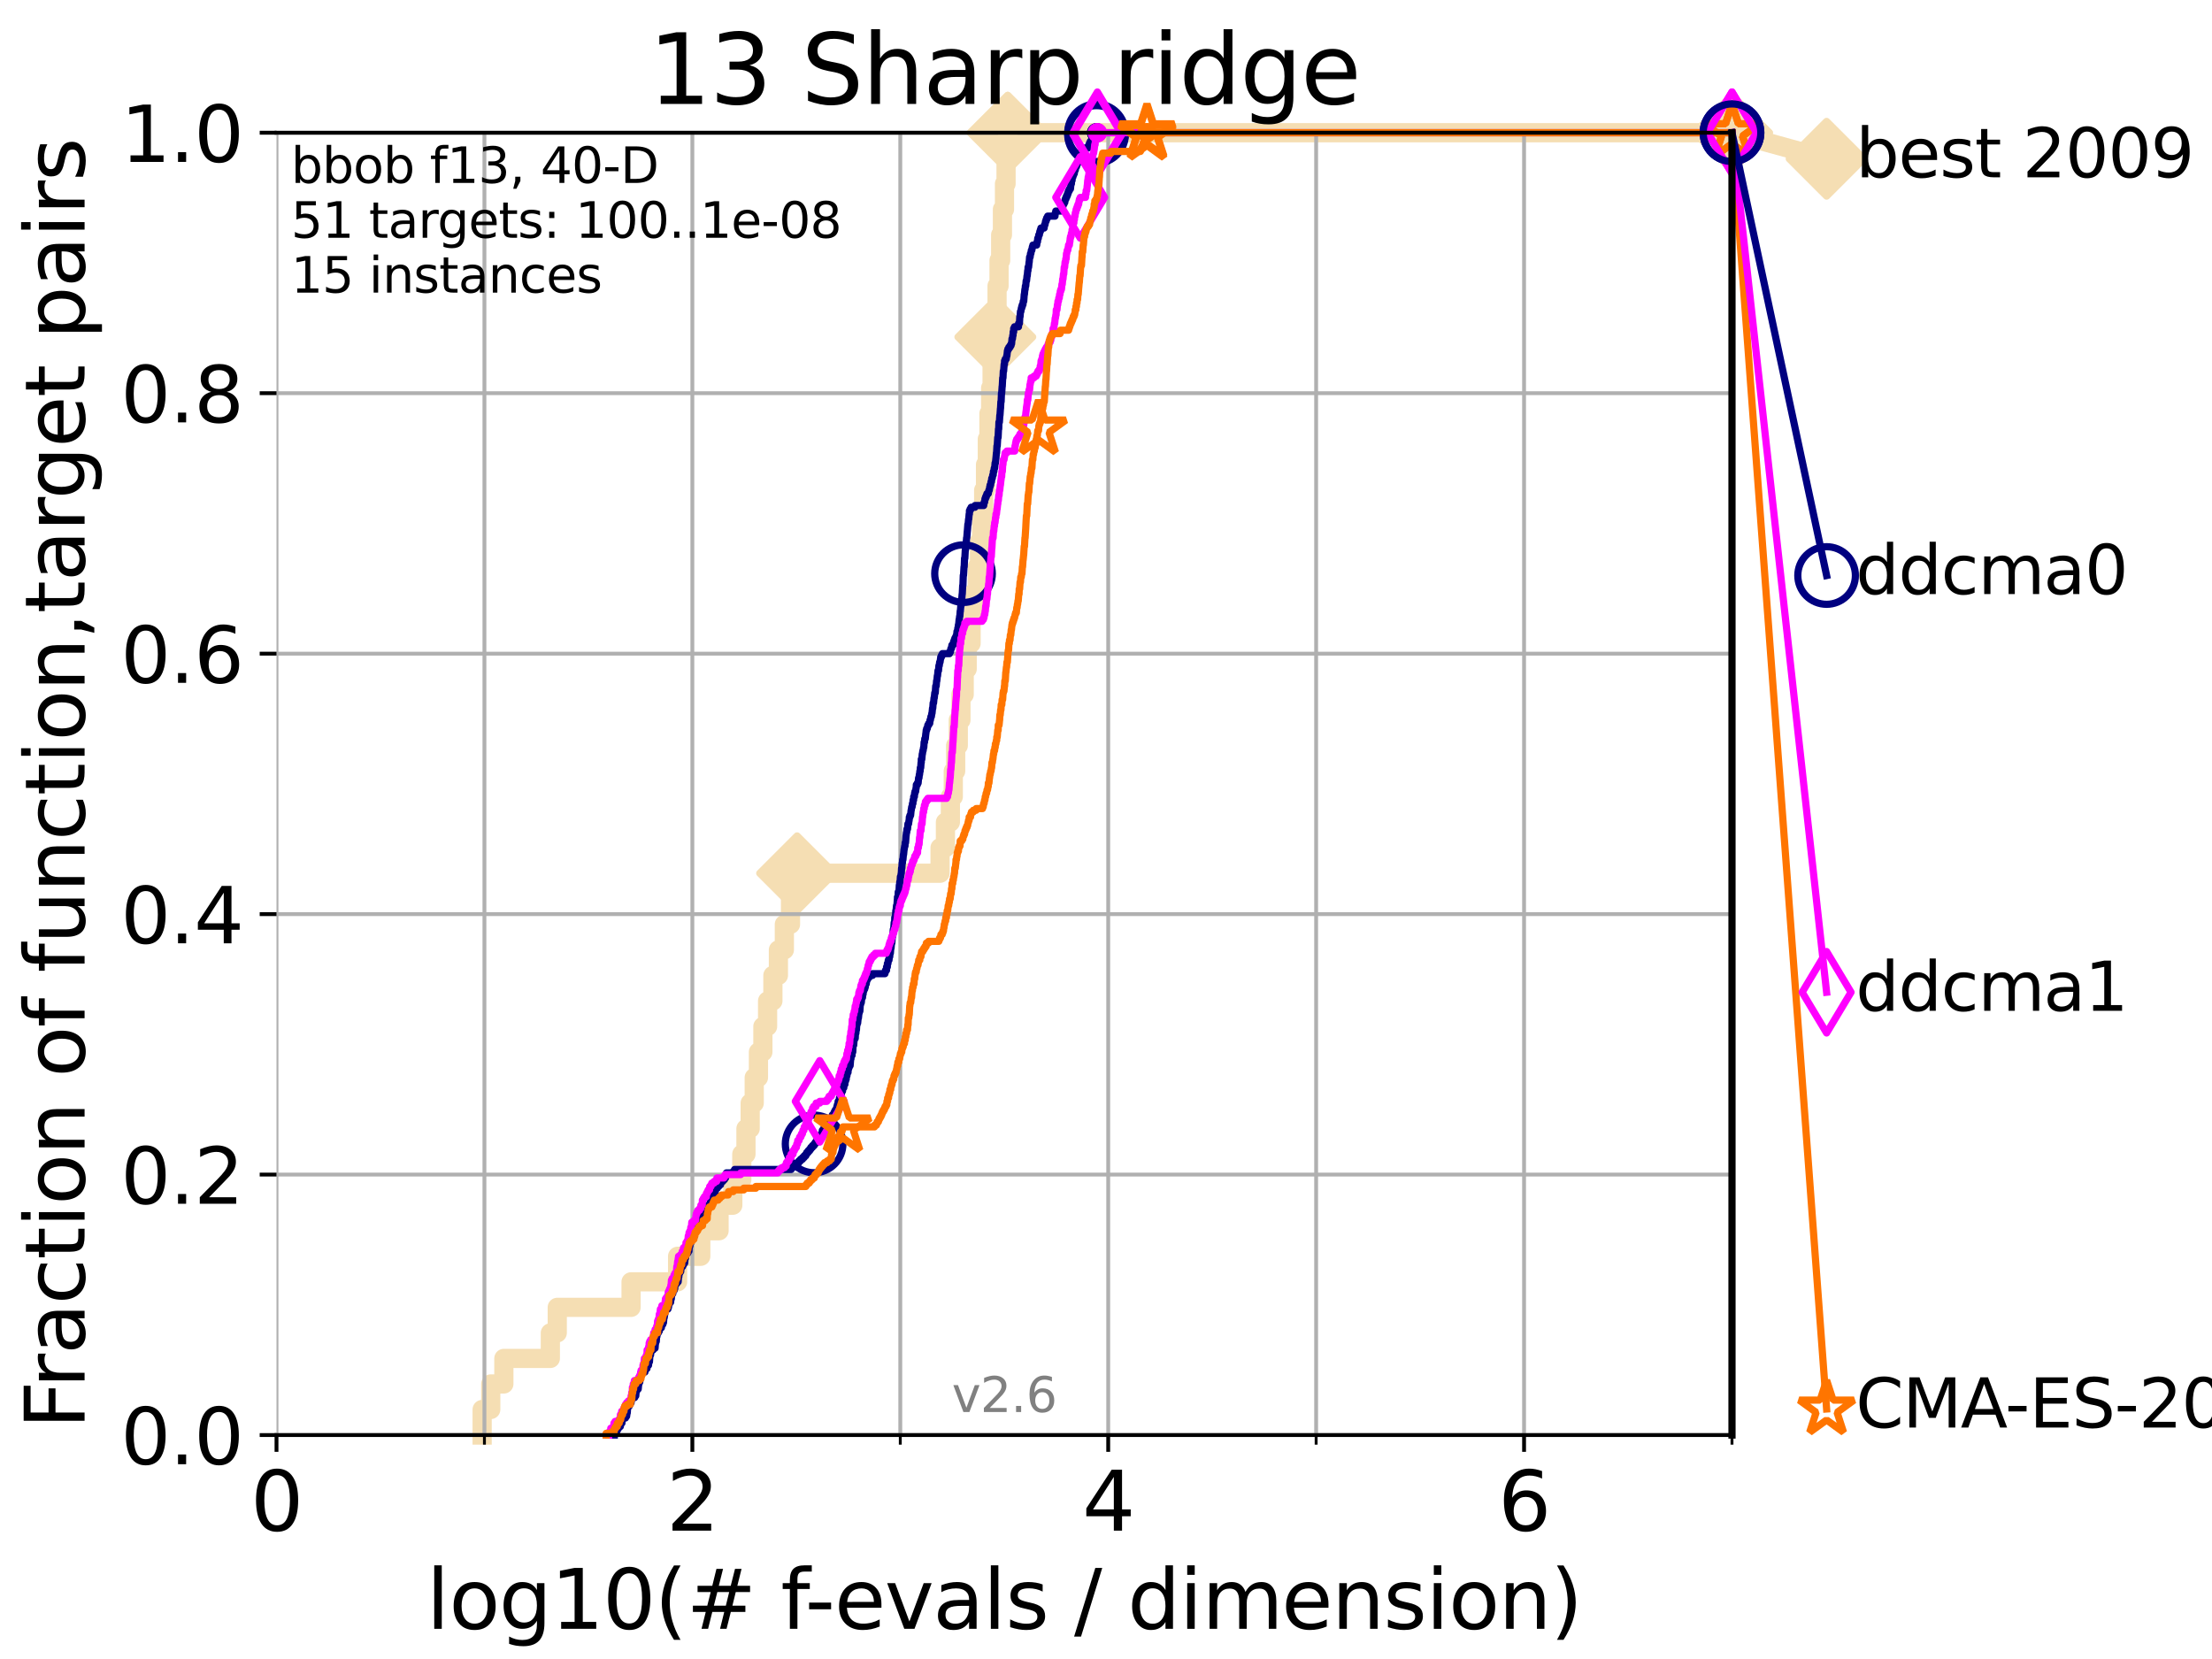 <?xml version="1.0" encoding="utf-8" standalone="no"?>
<!DOCTYPE svg PUBLIC "-//W3C//DTD SVG 1.1//EN"
  "http://www.w3.org/Graphics/SVG/1.1/DTD/svg11.dtd">
<svg xmlns:xlink="http://www.w3.org/1999/xlink" width="460.8pt" height="345.6pt" viewBox="0 0 460.8 345.6" xmlns="http://www.w3.org/2000/svg" version="1.1">
 <defs>
  <style type="text/css">*{stroke-linejoin: round; stroke-linecap: butt}</style>
 </defs>
 <g id="figure_1">
  <g id="patch_1">
   <path d="M 0 345.6 
L 460.8 345.6 
L 460.8 0 
L 0 0 
z
" style="fill: #ffffff"/>
  </g>
  <g id="axes_1">
   <g id="patch_2">
    <path d="M 57.6 298.944 
L 360.806 298.944 
L 360.806 27.648 
L 57.6 27.648 
z
" style="fill: #ffffff"/>
   </g>
   <g id="line2d_1">
    <path d="M 100.439 298.944 
L 100.439 293.624 
L 102.232 293.624 
L 102.232 288.305 
L 104.962 288.305 
L 104.962 282.985 
L 114.647 282.985 
L 114.647 277.666 
L 116.086 277.666 
L 116.086 272.346 
L 131.462 272.346 
L 131.462 267.027 
L 141.157 267.027 
L 141.157 261.707 
L 145.985 261.707 
L 145.985 256.388 
L 149.796 256.388 
L 149.796 251.068 
L 152.656 251.068 
L 152.656 245.749 
L 154.531 245.749 
L 154.531 240.429 
L 155.397 240.429 
L 155.397 235.11 
L 156.277 235.11 
L 156.277 229.79 
L 157.118 229.79 
L 157.118 224.471 
L 157.998 224.471 
L 157.998 219.151 
L 158.921 219.151 
L 158.921 213.832 
L 159.901 213.832 
L 159.901 208.512 
L 161.008 208.512 
L 161.008 203.192 
L 162.158 203.192 
L 162.158 197.873 
L 163.395 197.873 
L 163.395 192.553 
L 164.678 192.553 
L 164.678 187.234 
L 166.052 187.234 
L 166.052 181.914 
L 195.83 181.914 
L 195.83 176.595 
L 196.95 176.595 
L 196.95 171.275 
L 197.983 171.275 
L 197.983 165.956 
L 198.586 165.956 
L 198.586 160.636 
L 199.082 160.636 
L 199.082 155.317 
L 199.628 155.317 
L 199.628 149.997 
L 200.181 149.997 
L 200.181 144.678 
L 200.859 144.678 
L 200.859 139.358 
L 201.481 139.358 
L 201.481 134.039 
L 202.292 134.039 
L 202.292 128.719 
L 202.921 128.719 
L 202.921 123.4 
L 203.609 123.4 
L 203.609 118.08 
L 204.048 118.08 
L 204.048 112.76 
L 204.492 112.76 
L 204.492 107.441 
L 204.916 107.441 
L 204.916 102.121 
L 205.301 102.121 
L 205.301 96.802 
L 205.677 96.802 
L 205.677 91.482 
L 206.012 91.482 
L 206.012 86.163 
L 206.369 86.163 
L 206.369 80.843 
L 206.67 80.843 
L 206.67 75.524 
L 207 75.524 
L 207 70.204 
L 207.345 70.204 
L 207.345 64.885 
L 207.706 64.885 
L 207.706 59.565 
L 208.119 59.565 
L 208.119 54.246 
L 208.457 54.246 
L 208.457 48.926 
L 208.826 48.926 
L 208.826 43.607 
L 209.253 43.607 
L 209.253 38.287 
L 209.58 38.287 
L 209.58 32.968 
L 209.925 32.968 
L 209.925 27.648 
L 360.806 27.648 
" style="fill: none; stroke: #f5deb3; stroke-width: 4; stroke-linecap: square"/>
   </g>
   <g id="line2d_2">
    <defs>
     <path id="mc7ed27e823" d="M -0 7.778 
L 7.778 0 
L 0 -7.778 
L -7.778 -0 
z
" style="stroke: #f5deb3; stroke-width: 1.5; stroke-linejoin: miter"/>
    </defs>
    <g>
     <use xlink:href="#mc7ed27e823" x="166.052" y="181.914" style="fill: #f5deb3; stroke: #f5deb3; stroke-width: 1.5; stroke-linejoin: miter"/>
     <use xlink:href="#mc7ed27e823" x="207.345" y="70.204" style="fill: #f5deb3; stroke: #f5deb3; stroke-width: 1.5; stroke-linejoin: miter"/>
     <use xlink:href="#mc7ed27e823" x="209.925" y="27.648" style="fill: #f5deb3; stroke: #f5deb3; stroke-width: 1.5; stroke-linejoin: miter"/>
     <use xlink:href="#mc7ed27e823" x="209.925" y="27.648" style="fill: #f5deb3; stroke: #f5deb3; stroke-width: 1.5; stroke-linejoin: miter"/>
     <use xlink:href="#mc7ed27e823" x="360.806" y="27.648" style="fill: #f5deb3; stroke: #f5deb3; stroke-width: 1.5; stroke-linejoin: miter"/>
    </g>
   </g>
   <g id="line2d_3">
    <path style="fill: none; stroke: #f5deb3; stroke-width: 4; stroke-linecap: square"/>
    <g/>
   </g>
   <g id="line2d_4">
    <path d="M 360.806 27.648 
L 380.515 33.074 
" style="fill: none; stroke: #f5deb3; stroke-width: 4; stroke-linecap: square"/>
    <g>
     <use xlink:href="#mc7ed27e823" x="360.806" y="27.648" style="fill: #f5deb3; stroke: #f5deb3; stroke-width: 1.5; stroke-linejoin: miter"/>
     <use xlink:href="#mc7ed27e823" x="380.515" y="33.074" style="fill: #f5deb3; stroke: #f5deb3; stroke-width: 1.5; stroke-linejoin: miter"/>
    </g>
   </g>
   <g id="matplotlib.axis_1">
    <g id="xtick_1">
     <g id="line2d_5">
      <path d="M 57.6 298.944 
L 57.6 27.648 
" clip-path="url(#pa1355153f7)" style="fill: none; stroke: #b0b0b0; stroke-width: 0.8; stroke-linecap: square"/>
     </g>
     <g id="line2d_6">
      <defs>
       <path id="mee5e46059f" d="M 0 0 
L 0 3.5 
" style="stroke: #000000; stroke-width: 0.8"/>
      </defs>
      <g>
       <use xlink:href="#mee5e46059f" x="57.6" y="298.944" style="stroke: #000000; stroke-width: 0.8"/>
      </g>
     </g>
     <g id="text_1">
      <!-- 0 -->
      <g transform="translate(52.192 318.861)scale(0.17 -0.17)">
       <defs>
        <path id="DejaVuSans-30" d="M 2034 4250 
Q 1547 4250 1301 3770 
Q 1056 3291 1056 2328 
Q 1056 1369 1301 889 
Q 1547 409 2034 409 
Q 2525 409 2770 889 
Q 3016 1369 3016 2328 
Q 3016 3291 2770 3770 
Q 2525 4250 2034 4250 
z
M 2034 4750 
Q 2819 4750 3233 4129 
Q 3647 3509 3647 2328 
Q 3647 1150 3233 529 
Q 2819 -91 2034 -91 
Q 1250 -91 836 529 
Q 422 1150 422 2328 
Q 422 3509 836 4129 
Q 1250 4750 2034 4750 
z
" transform="scale(0.016)"/>
       </defs>
       <use xlink:href="#DejaVuSans-30"/>
      </g>
     </g>
    </g>
    <g id="xtick_2">
     <g id="line2d_7">
      <path d="M 144.23 298.944 
L 144.23 27.648 
" clip-path="url(#pa1355153f7)" style="fill: none; stroke: #b0b0b0; stroke-width: 0.8; stroke-linecap: square"/>
     </g>
     <g id="line2d_8">
      <g>
       <use xlink:href="#mee5e46059f" x="144.23" y="298.944" style="stroke: #000000; stroke-width: 0.8"/>
      </g>
     </g>
     <g id="text_2">
      <!-- 2 -->
      <g transform="translate(138.822 318.861)scale(0.17 -0.17)">
       <defs>
        <path id="DejaVuSans-32" d="M 1228 531 
L 3431 531 
L 3431 0 
L 469 0 
L 469 531 
Q 828 903 1448 1529 
Q 2069 2156 2228 2338 
Q 2531 2678 2651 2914 
Q 2772 3150 2772 3378 
Q 2772 3750 2511 3984 
Q 2250 4219 1831 4219 
Q 1534 4219 1204 4116 
Q 875 4013 500 3803 
L 500 4441 
Q 881 4594 1212 4672 
Q 1544 4750 1819 4750 
Q 2544 4750 2975 4387 
Q 3406 4025 3406 3419 
Q 3406 3131 3298 2873 
Q 3191 2616 2906 2266 
Q 2828 2175 2409 1742 
Q 1991 1309 1228 531 
z
" transform="scale(0.016)"/>
       </defs>
       <use xlink:href="#DejaVuSans-32"/>
      </g>
     </g>
    </g>
    <g id="xtick_3">
     <g id="line2d_9">
      <path d="M 230.861 298.944 
L 230.861 27.648 
" clip-path="url(#pa1355153f7)" style="fill: none; stroke: #b0b0b0; stroke-width: 0.8; stroke-linecap: square"/>
     </g>
     <g id="line2d_10">
      <g>
       <use xlink:href="#mee5e46059f" x="230.861" y="298.944" style="stroke: #000000; stroke-width: 0.8"/>
      </g>
     </g>
     <g id="text_3">
      <!-- 4 -->
      <g transform="translate(225.453 318.861)scale(0.17 -0.17)">
       <defs>
        <path id="DejaVuSans-34" d="M 2419 4116 
L 825 1625 
L 2419 1625 
L 2419 4116 
z
M 2253 4666 
L 3047 4666 
L 3047 1625 
L 3713 1625 
L 3713 1100 
L 3047 1100 
L 3047 0 
L 2419 0 
L 2419 1100 
L 313 1100 
L 313 1709 
L 2253 4666 
z
" transform="scale(0.016)"/>
       </defs>
       <use xlink:href="#DejaVuSans-34"/>
      </g>
     </g>
    </g>
    <g id="xtick_4">
     <g id="line2d_11">
      <path d="M 317.491 298.944 
L 317.491 27.648 
" clip-path="url(#pa1355153f7)" style="fill: none; stroke: #b0b0b0; stroke-width: 0.8; stroke-linecap: square"/>
     </g>
     <g id="line2d_12">
      <g>
       <use xlink:href="#mee5e46059f" x="317.491" y="298.944" style="stroke: #000000; stroke-width: 0.8"/>
      </g>
     </g>
     <g id="text_4">
      <!-- 6 -->
      <g transform="translate(312.083 318.861)scale(0.17 -0.17)">
       <defs>
        <path id="DejaVuSans-36" d="M 2113 2584 
Q 1688 2584 1439 2293 
Q 1191 2003 1191 1497 
Q 1191 994 1439 701 
Q 1688 409 2113 409 
Q 2538 409 2786 701 
Q 3034 994 3034 1497 
Q 3034 2003 2786 2293 
Q 2538 2584 2113 2584 
z
M 3366 4563 
L 3366 3988 
Q 3128 4100 2886 4159 
Q 2644 4219 2406 4219 
Q 1781 4219 1451 3797 
Q 1122 3375 1075 2522 
Q 1259 2794 1537 2939 
Q 1816 3084 2150 3084 
Q 2853 3084 3261 2657 
Q 3669 2231 3669 1497 
Q 3669 778 3244 343 
Q 2819 -91 2113 -91 
Q 1303 -91 875 529 
Q 447 1150 447 2328 
Q 447 3434 972 4092 
Q 1497 4750 2381 4750 
Q 2619 4750 2861 4703 
Q 3103 4656 3366 4563 
z
" transform="scale(0.016)"/>
       </defs>
       <use xlink:href="#DejaVuSans-36"/>
      </g>
     </g>
    </g>
    <g id="xtick_5">
     <g id="line2d_13">
      <path d="M 100.915 298.944 
L 100.915 27.648 
" clip-path="url(#pa1355153f7)" style="fill: none; stroke: #b0b0b0; stroke-width: 0.8; stroke-linecap: square"/>
     </g>
     <g id="line2d_14">
      <defs>
       <path id="m7b2a8acd87" d="M 0 0 
L 0 2 
" style="stroke: #000000; stroke-width: 0.6"/>
      </defs>
      <g>
       <use xlink:href="#m7b2a8acd87" x="100.915" y="298.944" style="stroke: #000000; stroke-width: 0.6"/>
      </g>
     </g>
    </g>
    <g id="xtick_6">
     <g id="line2d_15">
      <path d="M 187.546 298.944 
L 187.546 27.648 
" clip-path="url(#pa1355153f7)" style="fill: none; stroke: #b0b0b0; stroke-width: 0.8; stroke-linecap: square"/>
     </g>
     <g id="line2d_16">
      <g>
       <use xlink:href="#m7b2a8acd87" x="187.546" y="298.944" style="stroke: #000000; stroke-width: 0.6"/>
      </g>
     </g>
    </g>
    <g id="xtick_7">
     <g id="line2d_17">
      <path d="M 274.176 298.944 
L 274.176 27.648 
" clip-path="url(#pa1355153f7)" style="fill: none; stroke: #b0b0b0; stroke-width: 0.8; stroke-linecap: square"/>
     </g>
     <g id="line2d_18">
      <g>
       <use xlink:href="#m7b2a8acd87" x="274.176" y="298.944" style="stroke: #000000; stroke-width: 0.6"/>
      </g>
     </g>
    </g>
    <g id="xtick_8">
     <g id="line2d_19">
      <path d="M 360.806 298.944 
L 360.806 27.648 
" clip-path="url(#pa1355153f7)" style="fill: none; stroke: #b0b0b0; stroke-width: 0.8; stroke-linecap: square"/>
     </g>
     <g id="line2d_20">
      <g>
       <use xlink:href="#m7b2a8acd87" x="360.806" y="298.944" style="stroke: #000000; stroke-width: 0.6"/>
      </g>
     </g>
    </g>
    <g id="text_5">
     <!-- log10(# f-evals / dimension) -->
     <g transform="translate(88.823 339.314)scale(0.17 -0.17)">
      <defs>
       <path id="DejaVuSans-6c" d="M 603 4863 
L 1178 4863 
L 1178 0 
L 603 0 
L 603 4863 
z
" transform="scale(0.016)"/>
       <path id="DejaVuSans-6f" d="M 1959 3097 
Q 1497 3097 1228 2736 
Q 959 2375 959 1747 
Q 959 1119 1226 758 
Q 1494 397 1959 397 
Q 2419 397 2687 759 
Q 2956 1122 2956 1747 
Q 2956 2369 2687 2733 
Q 2419 3097 1959 3097 
z
M 1959 3584 
Q 2709 3584 3137 3096 
Q 3566 2609 3566 1747 
Q 3566 888 3137 398 
Q 2709 -91 1959 -91 
Q 1206 -91 779 398 
Q 353 888 353 1747 
Q 353 2609 779 3096 
Q 1206 3584 1959 3584 
z
" transform="scale(0.016)"/>
       <path id="DejaVuSans-67" d="M 2906 1791 
Q 2906 2416 2648 2759 
Q 2391 3103 1925 3103 
Q 1463 3103 1205 2759 
Q 947 2416 947 1791 
Q 947 1169 1205 825 
Q 1463 481 1925 481 
Q 2391 481 2648 825 
Q 2906 1169 2906 1791 
z
M 3481 434 
Q 3481 -459 3084 -895 
Q 2688 -1331 1869 -1331 
Q 1566 -1331 1297 -1286 
Q 1028 -1241 775 -1147 
L 775 -588 
Q 1028 -725 1275 -790 
Q 1522 -856 1778 -856 
Q 2344 -856 2625 -561 
Q 2906 -266 2906 331 
L 2906 616 
Q 2728 306 2450 153 
Q 2172 0 1784 0 
Q 1141 0 747 490 
Q 353 981 353 1791 
Q 353 2603 747 3093 
Q 1141 3584 1784 3584 
Q 2172 3584 2450 3431 
Q 2728 3278 2906 2969 
L 2906 3500 
L 3481 3500 
L 3481 434 
z
" transform="scale(0.016)"/>
       <path id="DejaVuSans-31" d="M 794 531 
L 1825 531 
L 1825 4091 
L 703 3866 
L 703 4441 
L 1819 4666 
L 2450 4666 
L 2450 531 
L 3481 531 
L 3481 0 
L 794 0 
L 794 531 
z
" transform="scale(0.016)"/>
       <path id="DejaVuSans-28" d="M 1984 4856 
Q 1566 4138 1362 3434 
Q 1159 2731 1159 2009 
Q 1159 1288 1364 580 
Q 1569 -128 1984 -844 
L 1484 -844 
Q 1016 -109 783 600 
Q 550 1309 550 2009 
Q 550 2706 781 3412 
Q 1013 4119 1484 4856 
L 1984 4856 
z
" transform="scale(0.016)"/>
       <path id="DejaVuSans-23" d="M 3272 2816 
L 2363 2816 
L 2100 1772 
L 3016 1772 
L 3272 2816 
z
M 2803 4594 
L 2478 3297 
L 3391 3297 
L 3719 4594 
L 4219 4594 
L 3897 3297 
L 4872 3297 
L 4872 2816 
L 3775 2816 
L 3519 1772 
L 4513 1772 
L 4513 1294 
L 3397 1294 
L 3072 0 
L 2572 0 
L 2894 1294 
L 1978 1294 
L 1656 0 
L 1153 0 
L 1478 1294 
L 494 1294 
L 494 1772 
L 1594 1772 
L 1856 2816 
L 850 2816 
L 850 3297 
L 1978 3297 
L 2297 4594 
L 2803 4594 
z
" transform="scale(0.016)"/>
       <path id="DejaVuSans-20" transform="scale(0.016)"/>
       <path id="DejaVuSans-66" d="M 2375 4863 
L 2375 4384 
L 1825 4384 
Q 1516 4384 1395 4259 
Q 1275 4134 1275 3809 
L 1275 3500 
L 2222 3500 
L 2222 3053 
L 1275 3053 
L 1275 0 
L 697 0 
L 697 3053 
L 147 3053 
L 147 3500 
L 697 3500 
L 697 3744 
Q 697 4328 969 4595 
Q 1241 4863 1831 4863 
L 2375 4863 
z
" transform="scale(0.016)"/>
       <path id="DejaVuSans-2d" d="M 313 2009 
L 1997 2009 
L 1997 1497 
L 313 1497 
L 313 2009 
z
" transform="scale(0.016)"/>
       <path id="DejaVuSans-65" d="M 3597 1894 
L 3597 1613 
L 953 1613 
Q 991 1019 1311 708 
Q 1631 397 2203 397 
Q 2534 397 2845 478 
Q 3156 559 3463 722 
L 3463 178 
Q 3153 47 2828 -22 
Q 2503 -91 2169 -91 
Q 1331 -91 842 396 
Q 353 884 353 1716 
Q 353 2575 817 3079 
Q 1281 3584 2069 3584 
Q 2775 3584 3186 3129 
Q 3597 2675 3597 1894 
z
M 3022 2063 
Q 3016 2534 2758 2815 
Q 2500 3097 2075 3097 
Q 1594 3097 1305 2825 
Q 1016 2553 972 2059 
L 3022 2063 
z
" transform="scale(0.016)"/>
       <path id="DejaVuSans-76" d="M 191 3500 
L 800 3500 
L 1894 563 
L 2988 3500 
L 3597 3500 
L 2284 0 
L 1503 0 
L 191 3500 
z
" transform="scale(0.016)"/>
       <path id="DejaVuSans-61" d="M 2194 1759 
Q 1497 1759 1228 1600 
Q 959 1441 959 1056 
Q 959 750 1161 570 
Q 1363 391 1709 391 
Q 2188 391 2477 730 
Q 2766 1069 2766 1631 
L 2766 1759 
L 2194 1759 
z
M 3341 1997 
L 3341 0 
L 2766 0 
L 2766 531 
Q 2569 213 2275 61 
Q 1981 -91 1556 -91 
Q 1019 -91 701 211 
Q 384 513 384 1019 
Q 384 1609 779 1909 
Q 1175 2209 1959 2209 
L 2766 2209 
L 2766 2266 
Q 2766 2663 2505 2880 
Q 2244 3097 1772 3097 
Q 1472 3097 1187 3025 
Q 903 2953 641 2809 
L 641 3341 
Q 956 3463 1253 3523 
Q 1550 3584 1831 3584 
Q 2591 3584 2966 3190 
Q 3341 2797 3341 1997 
z
" transform="scale(0.016)"/>
       <path id="DejaVuSans-73" d="M 2834 3397 
L 2834 2853 
Q 2591 2978 2328 3040 
Q 2066 3103 1784 3103 
Q 1356 3103 1142 2972 
Q 928 2841 928 2578 
Q 928 2378 1081 2264 
Q 1234 2150 1697 2047 
L 1894 2003 
Q 2506 1872 2764 1633 
Q 3022 1394 3022 966 
Q 3022 478 2636 193 
Q 2250 -91 1575 -91 
Q 1294 -91 989 -36 
Q 684 19 347 128 
L 347 722 
Q 666 556 975 473 
Q 1284 391 1588 391 
Q 1994 391 2212 530 
Q 2431 669 2431 922 
Q 2431 1156 2273 1281 
Q 2116 1406 1581 1522 
L 1381 1569 
Q 847 1681 609 1914 
Q 372 2147 372 2553 
Q 372 3047 722 3315 
Q 1072 3584 1716 3584 
Q 2034 3584 2315 3537 
Q 2597 3491 2834 3397 
z
" transform="scale(0.016)"/>
       <path id="DejaVuSans-2f" d="M 1625 4666 
L 2156 4666 
L 531 -594 
L 0 -594 
L 1625 4666 
z
" transform="scale(0.016)"/>
       <path id="DejaVuSans-64" d="M 2906 2969 
L 2906 4863 
L 3481 4863 
L 3481 0 
L 2906 0 
L 2906 525 
Q 2725 213 2448 61 
Q 2172 -91 1784 -91 
Q 1150 -91 751 415 
Q 353 922 353 1747 
Q 353 2572 751 3078 
Q 1150 3584 1784 3584 
Q 2172 3584 2448 3432 
Q 2725 3281 2906 2969 
z
M 947 1747 
Q 947 1113 1208 752 
Q 1469 391 1925 391 
Q 2381 391 2643 752 
Q 2906 1113 2906 1747 
Q 2906 2381 2643 2742 
Q 2381 3103 1925 3103 
Q 1469 3103 1208 2742 
Q 947 2381 947 1747 
z
" transform="scale(0.016)"/>
       <path id="DejaVuSans-69" d="M 603 3500 
L 1178 3500 
L 1178 0 
L 603 0 
L 603 3500 
z
M 603 4863 
L 1178 4863 
L 1178 4134 
L 603 4134 
L 603 4863 
z
" transform="scale(0.016)"/>
       <path id="DejaVuSans-6d" d="M 3328 2828 
Q 3544 3216 3844 3400 
Q 4144 3584 4550 3584 
Q 5097 3584 5394 3201 
Q 5691 2819 5691 2113 
L 5691 0 
L 5113 0 
L 5113 2094 
Q 5113 2597 4934 2840 
Q 4756 3084 4391 3084 
Q 3944 3084 3684 2787 
Q 3425 2491 3425 1978 
L 3425 0 
L 2847 0 
L 2847 2094 
Q 2847 2600 2669 2842 
Q 2491 3084 2119 3084 
Q 1678 3084 1418 2786 
Q 1159 2488 1159 1978 
L 1159 0 
L 581 0 
L 581 3500 
L 1159 3500 
L 1159 2956 
Q 1356 3278 1631 3431 
Q 1906 3584 2284 3584 
Q 2666 3584 2933 3390 
Q 3200 3197 3328 2828 
z
" transform="scale(0.016)"/>
       <path id="DejaVuSans-6e" d="M 3513 2113 
L 3513 0 
L 2938 0 
L 2938 2094 
Q 2938 2591 2744 2837 
Q 2550 3084 2163 3084 
Q 1697 3084 1428 2787 
Q 1159 2491 1159 1978 
L 1159 0 
L 581 0 
L 581 3500 
L 1159 3500 
L 1159 2956 
Q 1366 3272 1645 3428 
Q 1925 3584 2291 3584 
Q 2894 3584 3203 3211 
Q 3513 2838 3513 2113 
z
" transform="scale(0.016)"/>
       <path id="DejaVuSans-29" d="M 513 4856 
L 1013 4856 
Q 1481 4119 1714 3412 
Q 1947 2706 1947 2009 
Q 1947 1309 1714 600 
Q 1481 -109 1013 -844 
L 513 -844 
Q 928 -128 1133 580 
Q 1338 1288 1338 2009 
Q 1338 2731 1133 3434 
Q 928 4138 513 4856 
z
" transform="scale(0.016)"/>
      </defs>
      <use xlink:href="#DejaVuSans-6c"/>
      <use xlink:href="#DejaVuSans-6f" x="27.783"/>
      <use xlink:href="#DejaVuSans-67" x="88.965"/>
      <use xlink:href="#DejaVuSans-31" x="152.441"/>
      <use xlink:href="#DejaVuSans-30" x="216.064"/>
      <use xlink:href="#DejaVuSans-28" x="279.688"/>
      <use xlink:href="#DejaVuSans-23" x="318.701"/>
      <use xlink:href="#DejaVuSans-20" x="402.49"/>
      <use xlink:href="#DejaVuSans-66" x="434.277"/>
      <use xlink:href="#DejaVuSans-2d" x="463.982"/>
      <use xlink:href="#DejaVuSans-65" x="500.066"/>
      <use xlink:href="#DejaVuSans-76" x="561.59"/>
      <use xlink:href="#DejaVuSans-61" x="620.77"/>
      <use xlink:href="#DejaVuSans-6c" x="682.049"/>
      <use xlink:href="#DejaVuSans-73" x="709.832"/>
      <use xlink:href="#DejaVuSans-20" x="761.932"/>
      <use xlink:href="#DejaVuSans-2f" x="793.719"/>
      <use xlink:href="#DejaVuSans-20" x="827.41"/>
      <use xlink:href="#DejaVuSans-64" x="859.197"/>
      <use xlink:href="#DejaVuSans-69" x="922.674"/>
      <use xlink:href="#DejaVuSans-6d" x="950.457"/>
      <use xlink:href="#DejaVuSans-65" x="1047.869"/>
      <use xlink:href="#DejaVuSans-6e" x="1109.393"/>
      <use xlink:href="#DejaVuSans-73" x="1172.771"/>
      <use xlink:href="#DejaVuSans-69" x="1224.871"/>
      <use xlink:href="#DejaVuSans-6f" x="1252.654"/>
      <use xlink:href="#DejaVuSans-6e" x="1313.836"/>
      <use xlink:href="#DejaVuSans-29" x="1377.215"/>
     </g>
    </g>
   </g>
   <g id="matplotlib.axis_2">
    <g id="ytick_1">
     <g id="line2d_21">
      <path d="M 57.6 298.944 
L 360.806 298.944 
" clip-path="url(#pa1355153f7)" style="fill: none; stroke: #b0b0b0; stroke-width: 0.8; stroke-linecap: square"/>
     </g>
     <g id="line2d_22">
      <defs>
       <path id="ma7ac78482b" d="M 0 0 
L -3.5 0 
" style="stroke: #000000; stroke-width: 0.8"/>
      </defs>
      <g>
       <use xlink:href="#ma7ac78482b" x="57.6" y="298.944" style="stroke: #000000; stroke-width: 0.8"/>
      </g>
     </g>
     <g id="text_6">
      <!-- 0.0 -->
      <g transform="translate(25.155 305.023)scale(0.16 -0.16)">
       <defs>
        <path id="DejaVuSans-2e" d="M 684 794 
L 1344 794 
L 1344 0 
L 684 0 
L 684 794 
z
" transform="scale(0.016)"/>
       </defs>
       <use xlink:href="#DejaVuSans-30"/>
       <use xlink:href="#DejaVuSans-2e" x="63.623"/>
       <use xlink:href="#DejaVuSans-30" x="95.41"/>
      </g>
     </g>
    </g>
    <g id="ytick_2">
     <g id="line2d_23">
      <path d="M 57.6 244.685 
L 360.806 244.685 
" clip-path="url(#pa1355153f7)" style="fill: none; stroke: #b0b0b0; stroke-width: 0.8; stroke-linecap: square"/>
     </g>
     <g id="line2d_24">
      <g>
       <use xlink:href="#ma7ac78482b" x="57.6" y="244.685" style="stroke: #000000; stroke-width: 0.8"/>
      </g>
     </g>
     <g id="text_7">
      <!-- 0.2 -->
      <g transform="translate(25.155 250.764)scale(0.16 -0.16)">
       <use xlink:href="#DejaVuSans-30"/>
       <use xlink:href="#DejaVuSans-2e" x="63.623"/>
       <use xlink:href="#DejaVuSans-32" x="95.41"/>
      </g>
     </g>
    </g>
    <g id="ytick_3">
     <g id="line2d_25">
      <path d="M 57.6 190.426 
L 360.806 190.426 
" clip-path="url(#pa1355153f7)" style="fill: none; stroke: #b0b0b0; stroke-width: 0.8; stroke-linecap: square"/>
     </g>
     <g id="line2d_26">
      <g>
       <use xlink:href="#ma7ac78482b" x="57.6" y="190.426" style="stroke: #000000; stroke-width: 0.8"/>
      </g>
     </g>
     <g id="text_8">
      <!-- 0.4 -->
      <g transform="translate(25.155 196.504)scale(0.16 -0.16)">
       <use xlink:href="#DejaVuSans-30"/>
       <use xlink:href="#DejaVuSans-2e" x="63.623"/>
       <use xlink:href="#DejaVuSans-34" x="95.41"/>
      </g>
     </g>
    </g>
    <g id="ytick_4">
     <g id="line2d_27">
      <path d="M 57.6 136.166 
L 360.806 136.166 
" clip-path="url(#pa1355153f7)" style="fill: none; stroke: #b0b0b0; stroke-width: 0.8; stroke-linecap: square"/>
     </g>
     <g id="line2d_28">
      <g>
       <use xlink:href="#ma7ac78482b" x="57.6" y="136.166" style="stroke: #000000; stroke-width: 0.8"/>
      </g>
     </g>
     <g id="text_9">
      <!-- 0.6 -->
      <g transform="translate(25.155 142.245)scale(0.16 -0.16)">
       <use xlink:href="#DejaVuSans-30"/>
       <use xlink:href="#DejaVuSans-2e" x="63.623"/>
       <use xlink:href="#DejaVuSans-36" x="95.41"/>
      </g>
     </g>
    </g>
    <g id="ytick_5">
     <g id="line2d_29">
      <path d="M 57.6 81.907 
L 360.806 81.907 
" clip-path="url(#pa1355153f7)" style="fill: none; stroke: #b0b0b0; stroke-width: 0.8; stroke-linecap: square"/>
     </g>
     <g id="line2d_30">
      <g>
       <use xlink:href="#ma7ac78482b" x="57.6" y="81.907" style="stroke: #000000; stroke-width: 0.8"/>
      </g>
     </g>
     <g id="text_10">
      <!-- 0.8 -->
      <g transform="translate(25.155 87.986)scale(0.16 -0.16)">
       <defs>
        <path id="DejaVuSans-38" d="M 2034 2216 
Q 1584 2216 1326 1975 
Q 1069 1734 1069 1313 
Q 1069 891 1326 650 
Q 1584 409 2034 409 
Q 2484 409 2743 651 
Q 3003 894 3003 1313 
Q 3003 1734 2745 1975 
Q 2488 2216 2034 2216 
z
M 1403 2484 
Q 997 2584 770 2862 
Q 544 3141 544 3541 
Q 544 4100 942 4425 
Q 1341 4750 2034 4750 
Q 2731 4750 3128 4425 
Q 3525 4100 3525 3541 
Q 3525 3141 3298 2862 
Q 3072 2584 2669 2484 
Q 3125 2378 3379 2068 
Q 3634 1759 3634 1313 
Q 3634 634 3220 271 
Q 2806 -91 2034 -91 
Q 1263 -91 848 271 
Q 434 634 434 1313 
Q 434 1759 690 2068 
Q 947 2378 1403 2484 
z
M 1172 3481 
Q 1172 3119 1398 2916 
Q 1625 2713 2034 2713 
Q 2441 2713 2670 2916 
Q 2900 3119 2900 3481 
Q 2900 3844 2670 4047 
Q 2441 4250 2034 4250 
Q 1625 4250 1398 4047 
Q 1172 3844 1172 3481 
z
" transform="scale(0.016)"/>
       </defs>
       <use xlink:href="#DejaVuSans-30"/>
       <use xlink:href="#DejaVuSans-2e" x="63.623"/>
       <use xlink:href="#DejaVuSans-38" x="95.41"/>
      </g>
     </g>
    </g>
    <g id="ytick_6">
     <g id="line2d_31">
      <path d="M 57.6 27.648 
L 360.806 27.648 
" clip-path="url(#pa1355153f7)" style="fill: none; stroke: #b0b0b0; stroke-width: 0.8; stroke-linecap: square"/>
     </g>
     <g id="line2d_32">
      <g>
       <use xlink:href="#ma7ac78482b" x="57.6" y="27.648" style="stroke: #000000; stroke-width: 0.8"/>
      </g>
     </g>
     <g id="text_11">
      <!-- 1.0 -->
      <g transform="translate(25.155 33.727)scale(0.16 -0.16)">
       <use xlink:href="#DejaVuSans-31"/>
       <use xlink:href="#DejaVuSans-2e" x="63.623"/>
       <use xlink:href="#DejaVuSans-30" x="95.41"/>
      </g>
     </g>
    </g>
    <g id="text_12">
     <!-- Fraction of function,target pairs -->
     <g transform="translate(17.62 297.681)rotate(-90)scale(0.17 -0.17)">
      <defs>
       <path id="DejaVuSans-46" d="M 628 4666 
L 3309 4666 
L 3309 4134 
L 1259 4134 
L 1259 2759 
L 3109 2759 
L 3109 2228 
L 1259 2228 
L 1259 0 
L 628 0 
L 628 4666 
z
" transform="scale(0.016)"/>
       <path id="DejaVuSans-72" d="M 2631 2963 
Q 2534 3019 2420 3045 
Q 2306 3072 2169 3072 
Q 1681 3072 1420 2755 
Q 1159 2438 1159 1844 
L 1159 0 
L 581 0 
L 581 3500 
L 1159 3500 
L 1159 2956 
Q 1341 3275 1631 3429 
Q 1922 3584 2338 3584 
Q 2397 3584 2469 3576 
Q 2541 3569 2628 3553 
L 2631 2963 
z
" transform="scale(0.016)"/>
       <path id="DejaVuSans-63" d="M 3122 3366 
L 3122 2828 
Q 2878 2963 2633 3030 
Q 2388 3097 2138 3097 
Q 1578 3097 1268 2742 
Q 959 2388 959 1747 
Q 959 1106 1268 751 
Q 1578 397 2138 397 
Q 2388 397 2633 464 
Q 2878 531 3122 666 
L 3122 134 
Q 2881 22 2623 -34 
Q 2366 -91 2075 -91 
Q 1284 -91 818 406 
Q 353 903 353 1747 
Q 353 2603 823 3093 
Q 1294 3584 2113 3584 
Q 2378 3584 2631 3529 
Q 2884 3475 3122 3366 
z
" transform="scale(0.016)"/>
       <path id="DejaVuSans-74" d="M 1172 4494 
L 1172 3500 
L 2356 3500 
L 2356 3053 
L 1172 3053 
L 1172 1153 
Q 1172 725 1289 603 
Q 1406 481 1766 481 
L 2356 481 
L 2356 0 
L 1766 0 
Q 1100 0 847 248 
Q 594 497 594 1153 
L 594 3053 
L 172 3053 
L 172 3500 
L 594 3500 
L 594 4494 
L 1172 4494 
z
" transform="scale(0.016)"/>
       <path id="DejaVuSans-75" d="M 544 1381 
L 544 3500 
L 1119 3500 
L 1119 1403 
Q 1119 906 1312 657 
Q 1506 409 1894 409 
Q 2359 409 2629 706 
Q 2900 1003 2900 1516 
L 2900 3500 
L 3475 3500 
L 3475 0 
L 2900 0 
L 2900 538 
Q 2691 219 2414 64 
Q 2138 -91 1772 -91 
Q 1169 -91 856 284 
Q 544 659 544 1381 
z
M 1991 3584 
L 1991 3584 
z
" transform="scale(0.016)"/>
       <path id="DejaVuSans-2c" d="M 750 794 
L 1409 794 
L 1409 256 
L 897 -744 
L 494 -744 
L 750 256 
L 750 794 
z
" transform="scale(0.016)"/>
       <path id="DejaVuSans-70" d="M 1159 525 
L 1159 -1331 
L 581 -1331 
L 581 3500 
L 1159 3500 
L 1159 2969 
Q 1341 3281 1617 3432 
Q 1894 3584 2278 3584 
Q 2916 3584 3314 3078 
Q 3713 2572 3713 1747 
Q 3713 922 3314 415 
Q 2916 -91 2278 -91 
Q 1894 -91 1617 61 
Q 1341 213 1159 525 
z
M 3116 1747 
Q 3116 2381 2855 2742 
Q 2594 3103 2138 3103 
Q 1681 3103 1420 2742 
Q 1159 2381 1159 1747 
Q 1159 1113 1420 752 
Q 1681 391 2138 391 
Q 2594 391 2855 752 
Q 3116 1113 3116 1747 
z
" transform="scale(0.016)"/>
      </defs>
      <use xlink:href="#DejaVuSans-46"/>
      <use xlink:href="#DejaVuSans-72" x="50.27"/>
      <use xlink:href="#DejaVuSans-61" x="91.383"/>
      <use xlink:href="#DejaVuSans-63" x="152.662"/>
      <use xlink:href="#DejaVuSans-74" x="207.643"/>
      <use xlink:href="#DejaVuSans-69" x="246.852"/>
      <use xlink:href="#DejaVuSans-6f" x="274.635"/>
      <use xlink:href="#DejaVuSans-6e" x="335.816"/>
      <use xlink:href="#DejaVuSans-20" x="399.195"/>
      <use xlink:href="#DejaVuSans-6f" x="430.982"/>
      <use xlink:href="#DejaVuSans-66" x="492.164"/>
      <use xlink:href="#DejaVuSans-20" x="527.369"/>
      <use xlink:href="#DejaVuSans-66" x="559.156"/>
      <use xlink:href="#DejaVuSans-75" x="594.361"/>
      <use xlink:href="#DejaVuSans-6e" x="657.74"/>
      <use xlink:href="#DejaVuSans-63" x="721.119"/>
      <use xlink:href="#DejaVuSans-74" x="776.1"/>
      <use xlink:href="#DejaVuSans-69" x="815.309"/>
      <use xlink:href="#DejaVuSans-6f" x="843.092"/>
      <use xlink:href="#DejaVuSans-6e" x="904.273"/>
      <use xlink:href="#DejaVuSans-2c" x="967.652"/>
      <use xlink:href="#DejaVuSans-74" x="999.439"/>
      <use xlink:href="#DejaVuSans-61" x="1038.648"/>
      <use xlink:href="#DejaVuSans-72" x="1099.928"/>
      <use xlink:href="#DejaVuSans-67" x="1139.291"/>
      <use xlink:href="#DejaVuSans-65" x="1202.768"/>
      <use xlink:href="#DejaVuSans-74" x="1264.291"/>
      <use xlink:href="#DejaVuSans-20" x="1303.5"/>
      <use xlink:href="#DejaVuSans-70" x="1335.287"/>
      <use xlink:href="#DejaVuSans-61" x="1398.764"/>
      <use xlink:href="#DejaVuSans-69" x="1460.043"/>
      <use xlink:href="#DejaVuSans-72" x="1487.826"/>
      <use xlink:href="#DejaVuSans-73" x="1528.939"/>
     </g>
    </g>
   </g>
   <g id="line2d_33">
    <defs>
     <path id="m4f2a71845e" d="M 0 1.5 
C 0.398 1.5 0.779 1.342 1.061 1.061 
C 1.342 0.779 1.5 0.398 1.5 0 
C 1.5 -0.398 1.342 -0.779 1.061 -1.061 
C 0.779 -1.342 0.398 -1.5 0 -1.5 
C -0.398 -1.5 -0.779 -1.342 -1.061 -1.061 
C -1.342 -0.779 -1.5 -0.398 -1.5 0 
C -1.5 0.398 -1.342 0.779 -1.061 1.061 
C -0.779 1.342 -0.398 1.5 0 1.5 
z
" style="stroke: #f5deb3"/>
    </defs>
    <g>
     <use xlink:href="#m4f2a71845e" x="209.925" y="27.648" style="fill: #f5deb3; stroke: #f5deb3"/>
     <use xlink:href="#m4f2a71845e" x="209.925" y="27.648" style="fill: #f5deb3; stroke: #f5deb3"/>
    </g>
   </g>
   <g id="line2d_34">
    <defs>
     <path id="mbaa94bb7f1" d="M 0 1.5 
C 0.398 1.5 0.779 1.342 1.061 1.061 
C 1.342 0.779 1.5 0.398 1.5 0 
C 1.5 -0.398 1.342 -0.779 1.061 -1.061 
C 0.779 -1.342 0.398 -1.5 0 -1.5 
C -0.398 -1.5 -0.779 -1.342 -1.061 -1.061 
C -1.342 -0.779 -1.5 -0.398 -1.5 0 
C -1.5 0.398 -1.342 0.779 -1.061 1.061 
C -0.779 1.342 -0.398 1.5 0 1.5 
z
" style="stroke: #000080"/>
    </defs>
    <g>
     <use xlink:href="#mbaa94bb7f1" x="228.427" y="27.648" style="fill: #000080; stroke: #000080"/>
     <use xlink:href="#mbaa94bb7f1" x="228.427" y="27.648" style="fill: #000080; stroke: #000080"/>
    </g>
   </g>
   <g id="line2d_35">
    <path d="M 127.967 298.944 
L 127.967 298.589 
L 128.288 298.589 
L 128.288 298.235 
L 128.485 298.235 
L 128.485 297.88 
L 128.658 297.88 
L 128.658 297.525 
L 128.872 297.525 
L 128.872 297.171 
L 129.23 297.171 
L 129.251 296.462 
L 129.561 296.462 
L 129.612 295.752 
L 129.725 295.752 
L 129.725 295.398 
L 130.295 295.398 
L 130.295 295.043 
L 130.531 295.043 
L 130.628 294.334 
L 130.667 294.334 
L 130.744 293.27 
L 130.821 293.27 
L 130.821 292.915 
L 131.097 292.915 
L 131.097 292.561 
L 131.229 292.561 
L 131.229 292.206 
L 131.471 292.206 
L 131.527 291.497 
L 131.656 291.497 
L 131.656 291.142 
L 132.216 291.142 
L 132.216 290.787 
L 132.438 290.787 
L 132.534 289.723 
L 132.674 289.723 
L 132.674 289.369 
L 132.95 289.369 
L 133.052 288.305 
L 133.103 288.305 
L 133.103 287.95 
L 133.264 287.95 
L 133.365 287.241 
L 133.39 287.241 
L 133.415 286.532 
L 133.648 286.532 
L 133.648 286.177 
L 133.837 286.177 
L 133.837 285.822 
L 134.353 285.822 
L 134.424 285.113 
L 134.769 285.113 
L 134.831 284.404 
L 135.108 284.404 
L 135.131 283.695 
L 135.291 283.695 
L 135.389 282.276 
L 135.524 282.276 
L 135.591 281.567 
L 135.688 281.567 
L 135.688 281.212 
L 136.061 281.212 
L 136.061 280.858 
L 136.457 280.858 
L 136.542 279.794 
L 136.591 279.794 
L 136.591 279.439 
L 136.718 279.439 
L 136.788 278.375 
L 136.858 278.375 
L 136.906 277.666 
L 137.141 277.666 
L 137.141 277.311 
L 137.345 277.311 
L 137.359 276.602 
L 137.774 276.602 
L 137.88 275.893 
L 138.083 275.893 
L 138.083 275.538 
L 138.213 275.538 
L 138.304 274.474 
L 138.368 274.474 
L 138.471 273.765 
L 138.49 273.765 
L 138.502 273.056 
L 138.724 273.056 
L 138.724 272.701 
L 139.142 272.701 
L 139.142 272.346 
L 139.259 272.346 
L 139.35 271.637 
L 139.46 271.637 
L 139.46 271.282 
L 139.701 271.282 
L 139.766 270.573 
L 139.844 270.573 
L 139.927 269.509 
L 140.15 269.509 
L 140.202 268.8 
L 140.446 268.8 
L 140.446 268.445 
L 140.56 268.445 
L 140.629 267.381 
L 140.99 267.381 
L 140.99 267.027 
L 141.272 267.027 
L 141.355 265.963 
L 141.415 265.963 
L 141.426 265.254 
L 141.6 265.254 
L 141.6 264.899 
L 141.804 264.899 
L 141.858 264.19 
L 141.922 264.19 
L 141.922 263.835 
L 142.212 263.835 
L 142.212 263.48 
L 142.379 263.48 
L 142.379 263.126 
L 142.626 263.126 
L 142.728 262.062 
L 142.83 262.062 
L 142.885 261.353 
L 142.986 261.353 
L 142.986 260.998 
L 143.305 260.998 
L 143.305 260.643 
L 143.521 260.643 
L 143.58 259.579 
L 143.706 259.579 
L 143.764 258.87 
L 143.937 258.87 
L 144.013 258.161 
L 144.362 258.161 
L 144.362 257.806 
L 144.561 257.806 
L 144.631 257.097 
L 144.713 257.097 
L 144.713 256.742 
L 144.887 256.742 
L 144.887 256.388 
L 145.067 256.388 
L 145.067 256.033 
L 145.238 256.033 
L 145.238 255.678 
L 145.375 255.678 
L 145.397 254.969 
L 145.53 254.969 
L 145.538 254.26 
L 145.656 254.26 
L 145.656 253.905 
L 145.778 253.905 
L 145.778 253.551 
L 146.143 253.551 
L 146.143 253.196 
L 146.371 253.196 
L 146.371 252.841 
L 146.679 252.841 
L 146.679 252.487 
L 146.9 252.487 
L 146.9 252.132 
L 147.228 252.132 
L 147.264 251.423 
L 147.511 251.423 
L 147.511 251.068 
L 147.89 251.068 
L 147.99 250.359 
L 148.368 250.359 
L 148.454 249.65 
L 148.522 249.65 
L 148.522 249.295 
L 148.641 249.295 
L 148.716 248.586 
L 148.955 248.586 
L 149.061 247.877 
L 149.086 247.877 
L 149.086 247.522 
L 149.435 247.522 
L 149.435 247.167 
L 149.736 247.167 
L 149.736 246.813 
L 150.108 246.813 
L 150.218 246.103 
L 150.587 246.103 
L 150.587 245.749 
L 150.919 245.749 
L 150.919 245.394 
L 151.145 245.394 
L 151.191 244.685 
L 151.333 244.685 
L 151.333 244.33 
L 152.785 244.33 
L 152.785 243.976 
L 153.037 243.976 
L 153.037 243.621 
L 164.822 243.621 
L 164.822 243.266 
L 165.131 243.266 
L 165.131 242.912 
L 165.574 242.912 
L 165.574 242.557 
L 166.045 242.557 
L 166.045 242.202 
L 166.417 242.202 
L 166.417 241.848 
L 166.761 241.848 
L 166.761 241.493 
L 167.181 241.493 
L 167.181 241.138 
L 167.521 241.138 
L 167.521 240.784 
L 167.855 240.784 
L 167.855 240.429 
L 168.06 240.429 
L 168.06 240.075 
L 168.357 240.075 
L 168.357 239.72 
L 168.674 239.72 
L 168.674 239.365 
L 168.928 239.365 
L 168.928 239.011 
L 169.247 239.011 
L 169.247 238.656 
L 169.593 238.656 
L 169.593 238.301 
L 169.841 238.301 
L 169.841 237.947 
L 170.186 237.947 
L 170.199 237.237 
L 170.615 237.237 
L 170.615 236.883 
L 170.806 236.883 
L 170.806 236.528 
L 171.073 236.528 
L 171.073 236.174 
L 171.252 236.174 
L 171.309 235.464 
L 171.569 235.464 
L 171.569 235.11 
L 171.789 235.11 
L 171.789 234.755 
L 172 234.755 
L 172 234.4 
L 172.29 234.4 
L 172.29 234.046 
L 172.517 234.046 
L 172.517 233.691 
L 172.75 233.691 
L 172.75 233.336 
L 173.043 233.336 
L 173.043 232.982 
L 173.247 232.982 
L 173.247 232.627 
L 173.387 232.627 
L 173.387 232.273 
L 173.676 232.273 
L 173.676 231.918 
L 173.829 231.918 
L 173.829 231.563 
L 174.017 231.563 
L 174.017 231.209 
L 174.235 231.209 
L 174.339 230.499 
L 174.432 230.499 
L 174.432 230.145 
L 174.55 230.145 
L 174.6 229.435 
L 174.845 229.435 
L 174.868 228.726 
L 175.024 228.726 
L 175.063 228.017 
L 175.253 228.017 
L 175.343 227.308 
L 175.512 227.308 
L 175.527 226.598 
L 175.779 226.598 
L 175.819 225.889 
L 176.01 225.889 
L 176.011 225.18 
L 176.159 225.18 
L 176.159 224.825 
L 176.28 224.825 
L 176.336 224.116 
L 176.428 224.116 
L 176.504 223.407 
L 176.658 223.407 
L 176.703 222.697 
L 176.776 222.697 
L 176.776 222.343 
L 176.915 222.343 
L 176.915 221.988 
L 177.098 221.988 
L 177.207 220.57 
L 177.275 220.57 
L 177.282 219.86 
L 177.497 219.86 
L 177.505 219.151 
L 177.644 219.151 
L 177.717 217.733 
L 177.84 217.733 
L 177.918 216.669 
L 177.978 216.669 
L 177.978 216.314 
L 178.16 216.314 
L 178.207 215.25 
L 178.3 215.25 
L 178.35 214.541 
L 178.414 214.541 
L 178.473 213.477 
L 178.543 213.477 
L 178.543 213.122 
L 178.665 213.122 
L 178.769 212.058 
L 178.829 212.058 
L 178.936 210.994 
L 179 210.994 
L 179 210.64 
L 179.125 210.64 
L 179.219 209.221 
L 179.292 209.221 
L 179.292 208.867 
L 179.421 208.867 
L 179.526 207.803 
L 179.673 207.803 
L 179.728 207.093 
L 179.803 207.093 
L 179.866 206.384 
L 179.967 206.384 
L 179.967 206.03 
L 180.134 206.03 
L 180.134 205.675 
L 180.248 205.675 
L 180.282 204.966 
L 180.458 204.966 
L 180.531 204.256 
L 180.629 204.256 
L 180.629 203.902 
L 180.82 203.902 
L 180.82 203.547 
L 181.115 203.547 
L 181.115 203.192 
L 181.777 203.192 
L 181.777 202.838 
L 184.347 202.838 
L 184.347 202.483 
L 184.46 202.483 
L 184.46 202.129 
L 184.68 202.129 
L 184.684 201.419 
L 184.848 201.419 
L 184.86 200.71 
L 184.976 200.71 
L 185.049 200.001 
L 185.195 200.001 
L 185.268 199.291 
L 185.346 199.291 
L 185.395 198.582 
L 185.479 198.582 
L 185.563 197.518 
L 185.62 197.518 
L 185.716 196.454 
L 185.786 196.454 
L 185.891 195.036 
L 185.983 195.036 
L 186.086 193.617 
L 186.17 193.617 
L 186.273 192.199 
L 186.367 192.199 
L 186.394 191.135 
L 186.528 191.135 
L 186.609 189.716 
L 186.66 189.716 
L 186.762 188.652 
L 186.839 188.652 
L 186.945 187.234 
L 186.956 187.234 
L 186.956 186.879 
L 187.088 186.879 
L 187.12 185.815 
L 187.269 185.815 
L 187.345 184.397 
L 187.383 184.397 
L 187.441 183.688 
L 187.507 183.688 
L 187.57 182.624 
L 187.635 182.624 
L 187.743 181.914 
L 187.758 181.914 
L 187.815 180.85 
L 187.878 180.85 
L 187.941 179.787 
L 187.99 179.787 
L 188.029 179.077 
L 188.101 179.077 
L 188.192 178.013 
L 188.234 178.013 
L 188.337 176.949 
L 188.358 176.949 
L 188.468 176.24 
L 188.527 176.24 
L 188.561 175.531 
L 188.644 175.531 
L 188.747 174.112 
L 188.759 174.112 
L 188.837 173.403 
L 188.881 173.403 
L 188.941 172.694 
L 189.055 172.694 
L 189.139 171.63 
L 189.267 171.63 
L 189.363 170.921 
L 189.388 170.921 
L 189.433 170.211 
L 189.55 170.211 
L 189.55 169.857 
L 189.696 169.857 
L 189.8 168.793 
L 189.826 168.793 
L 189.926 168.084 
L 190.01 168.084 
L 190.084 167.374 
L 190.18 167.374 
L 190.205 166.665 
L 190.319 166.665 
L 190.341 165.956 
L 190.487 165.956 
L 190.529 165.246 
L 190.605 165.246 
L 190.605 164.892 
L 190.737 164.892 
L 190.818 164.183 
L 190.855 164.183 
L 190.892 163.473 
L 191.105 163.473 
L 191.105 163.119 
L 191.262 163.119 
L 191.358 162.055 
L 191.441 162.055 
L 191.515 161.346 
L 191.559 161.346 
L 191.628 160.636 
L 191.686 160.636 
L 191.72 159.927 
L 191.799 159.927 
L 191.876 158.863 
L 191.917 158.863 
L 191.92 158.154 
L 192.03 158.154 
L 192.119 157.09 
L 192.15 157.09 
L 192.247 156.381 
L 192.3 156.381 
L 192.404 155.671 
L 192.445 155.671 
L 192.513 154.607 
L 192.598 154.607 
L 192.645 153.898 
L 192.758 153.898 
L 192.862 152.834 
L 192.878 152.834 
L 192.945 152.125 
L 193.04 152.125 
L 193.04 151.77 
L 193.171 151.77 
L 193.278 151.061 
L 193.459 151.061 
L 193.459 150.706 
L 193.677 150.706 
L 193.741 149.997 
L 193.816 149.997 
L 193.926 149.288 
L 194.018 149.288 
L 194.117 148.579 
L 194.158 148.579 
L 194.264 147.515 
L 194.316 147.515 
L 194.389 146.451 
L 194.478 146.451 
L 194.574 145.387 
L 194.625 145.387 
L 194.733 144.323 
L 194.831 144.323 
L 194.929 142.904 
L 195.028 142.904 
L 195.107 141.841 
L 195.155 141.841 
L 195.262 140.777 
L 195.31 140.777 
L 195.399 139.713 
L 195.505 139.713 
L 195.596 138.649 
L 195.67 138.649 
L 195.744 137.94 
L 195.829 137.94 
L 195.927 137.23 
L 195.964 137.23 
L 195.964 136.876 
L 196.12 136.876 
L 196.12 136.521 
L 196.316 136.521 
L 196.316 136.166 
L 197.797 136.166 
L 197.797 135.812 
L 197.986 135.812 
L 198.086 135.102 
L 198.217 135.102 
L 198.292 134.393 
L 198.545 134.393 
L 198.643 133.684 
L 198.78 133.684 
L 198.78 133.329 
L 198.904 133.329 
L 198.904 132.975 
L 199.089 132.975 
L 199.089 132.62 
L 199.218 132.62 
L 199.316 131.911 
L 199.349 131.911 
L 199.349 131.556 
L 199.474 131.556 
L 199.533 130.847 
L 199.587 130.847 
L 199.662 130.138 
L 199.706 130.138 
L 199.802 129.074 
L 199.834 129.074 
L 199.912 128.364 
L 199.954 128.364 
L 200.029 127.301 
L 200.068 127.301 
L 200.153 126.237 
L 200.196 126.237 
L 200.294 124.818 
L 200.342 124.818 
L 200.437 123.754 
L 200.458 123.754 
L 200.548 121.981 
L 200.592 121.981 
L 200.669 119.853 
L 200.718 119.853 
L 200.824 118.08 
L 200.861 118.08 
L 200.929 116.307 
L 200.993 116.307 
L 201.088 114.534 
L 201.141 114.534 
L 201.226 113.115 
L 201.277 113.115 
L 201.363 112.051 
L 201.397 112.051 
L 201.504 110.633 
L 201.515 110.633 
L 201.625 109.214 
L 201.678 109.214 
L 201.771 108.15 
L 201.802 108.15 
L 201.893 107.086 
L 201.943 107.086 
L 201.951 106.377 
L 202.103 106.377 
L 202.103 106.022 
L 202.31 106.022 
L 202.31 105.668 
L 203.105 105.668 
L 203.105 105.313 
L 204.923 105.313 
L 205.017 104.604 
L 205.115 104.604 
L 205.186 103.895 
L 205.305 103.895 
L 205.305 103.54 
L 205.46 103.54 
L 205.46 103.185 
L 205.595 103.185 
L 205.595 102.831 
L 205.884 102.831 
L 205.994 102.121 
L 206.086 102.121 
L 206.179 101.412 
L 206.246 101.412 
L 206.246 101.058 
L 206.362 101.058 
L 206.446 100.348 
L 206.54 100.348 
L 206.599 99.639 
L 206.708 99.639 
L 206.811 98.93 
L 206.91 98.93 
L 206.946 98.22 
L 207.038 98.22 
L 207.122 97.511 
L 207.208 97.511 
L 207.295 96.447 
L 207.367 96.447 
L 207.477 95.383 
L 207.479 95.383 
L 207.576 94.319 
L 207.608 94.319 
L 207.682 92.901 
L 207.739 92.901 
L 207.847 91.128 
L 207.924 91.128 
L 208.005 89.355 
L 208.05 89.355 
L 208.095 87.936 
L 208.19 87.936 
L 208.278 86.517 
L 208.312 86.517 
L 208.41 85.099 
L 208.428 85.099 
L 208.502 83.68 
L 208.551 83.68 
L 208.624 81.907 
L 208.672 81.907 
L 208.766 80.489 
L 208.787 80.489 
L 208.882 78.715 
L 208.939 78.715 
L 209.004 77.297 
L 209.076 77.297 
L 209.179 75.878 
L 209.257 75.878 
L 209.265 75.169 
L 209.398 75.169 
L 209.398 74.814 
L 209.607 74.814 
L 209.716 74.105 
L 209.758 74.105 
L 209.867 73.041 
L 209.968 73.041 
L 209.968 72.687 
L 210.161 72.687 
L 210.161 72.332 
L 210.424 72.332 
L 210.424 71.977 
L 210.621 71.977 
L 210.621 71.623 
L 210.733 71.623 
L 210.821 70.559 
L 210.913 70.559 
L 210.984 69.85 
L 211.041 69.85 
L 211.058 69.14 
L 211.162 69.14 
L 211.165 68.431 
L 211.338 68.431 
L 211.338 68.076 
L 212.174 68.076 
L 212.194 67.367 
L 212.367 67.367 
L 212.446 65.949 
L 212.501 65.949 
L 212.581 64.885 
L 212.665 64.885 
L 212.768 64.175 
L 212.853 64.175 
L 212.853 63.821 
L 212.965 63.821 
L 212.965 63.466 
L 213.101 63.466 
L 213.162 62.757 
L 213.263 62.757 
L 213.367 61.338 
L 213.404 61.338 
L 213.504 60.274 
L 213.553 60.274 
L 213.605 59.565 
L 213.682 59.565 
L 213.767 58.501 
L 213.846 58.501 
L 213.954 57.437 
L 213.995 57.437 
L 214.089 56.373 
L 214.145 56.373 
L 214.164 55.664 
L 214.274 55.664 
L 214.377 54.6 
L 214.404 54.6 
L 214.482 53.536 
L 214.598 53.536 
L 214.669 52.827 
L 214.75 52.827 
L 214.852 52.118 
L 214.954 52.118 
L 215.062 51.409 
L 215.171 51.409 
L 215.171 51.054 
L 215.96 51.054 
L 216.047 50.345 
L 216.131 50.345 
L 216.183 49.635 
L 216.297 49.635 
L 216.399 48.926 
L 216.518 48.926 
L 216.615 48.217 
L 216.734 48.217 
L 216.734 47.862 
L 216.847 47.862 
L 216.847 47.508 
L 217.512 47.508 
L 217.603 46.798 
L 217.702 46.798 
L 217.799 46.089 
L 217.922 46.089 
L 217.922 45.734 
L 218.05 45.734 
L 218.05 45.38 
L 218.248 45.38 
L 218.248 45.025 
L 219.776 45.025 
L 219.841 44.316 
L 219.938 44.316 
L 219.938 43.961 
L 221.096 43.961 
L 221.096 43.607 
L 221.232 43.607 
L 221.232 43.252 
L 221.374 43.252 
L 221.483 42.543 
L 221.635 42.543 
L 221.635 42.188 
L 221.811 42.188 
L 221.902 41.479 
L 222.039 41.479 
L 222.039 41.124 
L 222.189 41.124 
L 222.189 40.77 
L 222.35 40.77 
L 222.35 40.415 
L 222.472 40.415 
L 222.472 40.06 
L 222.601 40.06 
L 222.601 39.706 
L 222.782 39.706 
L 222.782 39.351 
L 222.994 39.351 
L 223.102 38.287 
L 223.195 38.287 
L 223.22 37.578 
L 223.337 37.578 
L 223.373 36.869 
L 223.509 36.869 
L 223.509 36.514 
L 223.637 36.514 
L 223.637 36.159 
L 223.799 36.159 
L 223.849 35.45 
L 224.004 35.45 
L 224.104 34.741 
L 224.254 34.741 
L 224.254 34.386 
L 224.381 34.386 
L 224.381 34.031 
L 224.526 34.031 
L 224.526 33.677 
L 224.667 33.677 
L 224.753 32.968 
L 224.854 32.968 
L 224.854 32.613 
L 224.971 32.613 
L 224.971 32.258 
L 225.139 32.258 
L 225.247 31.549 
L 225.342 31.549 
L 225.342 31.194 
L 225.464 31.194 
L 225.464 30.84 
L 226.656 30.84 
L 226.656 30.485 
L 226.831 30.485 
L 226.831 30.13 
L 226.97 30.13 
L 226.97 29.776 
L 227.145 29.776 
L 227.145 29.421 
L 227.473 29.421 
L 227.473 29.067 
L 227.664 29.067 
L 227.664 28.712 
L 227.781 28.712 
L 227.887 28.003 
L 228.427 28.003 
L 228.427 27.648 
L 360.806 27.648 
L 360.806 27.648 
" style="fill: none; stroke: #000080; stroke-width: 1.5; stroke-linecap: square"/>
   </g>
   <g id="line2d_36">
    <defs>
     <path id="m2dc419ec5b" d="M 0 6 
C 1.591 6 3.117 5.368 4.243 4.243 
C 5.368 3.117 6 1.591 6 0 
C 6 -1.591 5.368 -3.117 4.243 -4.243 
C 3.117 -5.368 1.591 -6 0 -6 
C -1.591 -6 -3.117 -5.368 -4.243 -4.243 
C -5.368 -3.117 -6 -1.591 -6 0 
C -6 1.591 -5.368 3.117 -4.243 4.243 
C -3.117 5.368 -1.591 6 0 6 
z
" style="stroke: #000080; stroke-width: 1.5"/>
    </defs>
    <g>
     <use xlink:href="#m2dc419ec5b" x="169.593" y="238.301" style="fill-opacity: 0; stroke: #000080; stroke-width: 1.5"/>
     <use xlink:href="#m2dc419ec5b" x="200.718" y="119.499" style="fill-opacity: 0; stroke: #000080; stroke-width: 1.5"/>
     <use xlink:href="#m2dc419ec5b" x="228.427" y="28.003" style="fill-opacity: 0; stroke: #000080; stroke-width: 1.5"/>
     <use xlink:href="#m2dc419ec5b" x="228.427" y="27.648" style="fill-opacity: 0; stroke: #000080; stroke-width: 1.5"/>
     <use xlink:href="#m2dc419ec5b" x="360.806" y="27.648" style="fill-opacity: 0; stroke: #000080; stroke-width: 1.5"/>
    </g>
   </g>
   <g id="line2d_37">
    <path style="fill: none; stroke: #000080; stroke-width: 1.5; stroke-linecap: square"/>
    <g/>
   </g>
   <g id="line2d_38">
    <defs>
     <path id="m5aeb1ce682" d="M 0 1.5 
C 0.398 1.5 0.779 1.342 1.061 1.061 
C 1.342 0.779 1.5 0.398 1.5 0 
C 1.5 -0.398 1.342 -0.779 1.061 -1.061 
C 0.779 -1.342 0.398 -1.5 0 -1.5 
C -0.398 -1.5 -0.779 -1.342 -1.061 -1.061 
C -1.342 -0.779 -1.5 -0.398 -1.5 0 
C -1.5 0.398 -1.342 0.779 -1.061 1.061 
C -0.779 1.342 -0.398 1.5 0 1.5 
z
" style="stroke: #ff00ff"/>
    </defs>
    <g>
     <use xlink:href="#m5aeb1ce682" x="228.606" y="27.648" style="fill: #ff00ff; stroke: #ff00ff"/>
     <use xlink:href="#m5aeb1ce682" x="228.606" y="27.648" style="fill: #ff00ff; stroke: #ff00ff"/>
    </g>
   </g>
   <g id="line2d_39">
    <path d="M 126.781 298.944 
L 126.781 298.589 
L 126.946 298.589 
L 126.946 298.235 
L 127.181 298.235 
L 127.239 297.525 
L 127.855 297.525 
L 127.9 296.462 
L 128.134 296.462 
L 128.134 296.107 
L 128.851 296.107 
L 128.851 295.752 
L 129.23 295.752 
L 129.241 294.688 
L 129.427 294.688 
L 129.51 293.979 
L 129.907 293.979 
L 129.997 293.27 
L 130.167 293.27 
L 130.167 292.915 
L 130.305 292.915 
L 130.305 292.561 
L 130.55 292.561 
L 130.55 292.206 
L 130.897 292.206 
L 130.897 291.851 
L 131.285 291.851 
L 131.285 291.497 
L 131.462 291.497 
L 131.471 290.787 
L 131.591 290.787 
L 131.601 290.078 
L 131.72 290.078 
L 131.738 289.014 
L 131.884 289.014 
L 131.92 288.305 
L 132.064 288.305 
L 132.154 287.596 
L 132.855 287.596 
L 132.855 287.241 
L 133.061 287.241 
L 133.061 286.886 
L 133.247 286.886 
L 133.247 286.532 
L 133.382 286.532 
L 133.457 285.822 
L 133.549 285.822 
L 133.549 285.468 
L 133.918 285.468 
L 133.943 284.404 
L 134.048 284.404 
L 134.048 284.049 
L 134.169 284.049 
L 134.233 282.985 
L 134.511 282.985 
L 134.511 282.631 
L 134.652 282.631 
L 134.652 282.276 
L 134.769 282.276 
L 134.808 281.212 
L 135.047 281.212 
L 135.131 280.503 
L 135.215 280.503 
L 135.23 279.794 
L 135.344 279.794 
L 135.344 279.439 
L 135.554 279.439 
L 135.554 279.084 
L 135.96 279.084 
L 135.96 278.73 
L 136.119 278.73 
L 136.177 277.666 
L 136.385 277.666 
L 136.471 276.957 
L 136.788 276.957 
L 136.802 276.247 
L 136.927 276.247 
L 136.989 275.183 
L 137.127 275.183 
L 137.127 274.829 
L 137.271 274.829 
L 137.345 273.765 
L 137.467 273.765 
L 137.574 272.701 
L 137.847 272.701 
L 137.88 271.992 
L 138.496 271.992 
L 138.585 270.928 
L 138.623 270.928 
L 138.623 270.573 
L 138.844 270.573 
L 138.844 270.219 
L 139.136 270.219 
L 139.21 269.155 
L 139.369 269.155 
L 139.369 268.8 
L 139.514 268.8 
L 139.514 268.445 
L 139.689 268.445 
L 139.748 267.736 
L 139.802 267.736 
L 139.873 266.672 
L 140.027 266.672 
L 140.027 266.318 
L 140.319 266.318 
L 140.417 265.608 
L 140.589 265.608 
L 140.589 265.254 
L 140.889 265.254 
L 140.99 263.835 
L 141.068 263.835 
L 141.168 262.771 
L 141.223 262.771 
L 141.305 262.062 
L 141.355 262.062 
L 141.355 261.707 
L 141.777 261.707 
L 141.777 261.353 
L 142.107 261.353 
L 142.138 260.643 
L 142.347 260.643 
L 142.384 259.934 
L 142.718 259.934 
L 142.718 259.579 
L 142.896 259.579 
L 142.901 258.87 
L 143.126 258.87 
L 143.126 258.516 
L 143.285 258.516 
L 143.384 257.452 
L 143.497 257.452 
L 143.55 256.742 
L 143.73 256.742 
L 143.73 256.388 
L 143.889 256.388 
L 143.903 255.678 
L 144.032 255.678 
L 144.112 254.615 
L 144.529 254.615 
L 144.529 254.26 
L 144.882 254.26 
L 144.982 253.196 
L 145.04 253.196 
L 145.04 252.841 
L 145.18 252.841 
L 145.18 252.487 
L 145.366 252.487 
L 145.366 252.132 
L 145.73 252.132 
L 145.73 251.778 
L 145.963 251.778 
L 146.006 251.068 
L 146.295 251.068 
L 146.316 250.004 
L 146.513 250.004 
L 146.513 249.65 
L 146.732 249.65 
L 146.732 249.295 
L 147.144 249.295 
L 147.156 248.586 
L 147.348 248.586 
L 147.348 248.231 
L 147.519 248.231 
L 147.519 247.877 
L 147.816 247.877 
L 147.843 247.167 
L 148.109 247.167 
L 148.109 246.813 
L 148.285 246.813 
L 148.285 246.458 
L 148.767 246.458 
L 148.767 246.103 
L 149.292 246.103 
L 149.339 245.394 
L 150.807 245.394 
L 150.807 245.039 
L 151.057 245.039 
L 151.057 244.685 
L 154.298 244.685 
L 154.298 244.33 
L 162.049 244.33 
L 162.049 243.976 
L 162.365 243.976 
L 162.365 243.621 
L 162.812 243.621 
L 162.812 243.266 
L 163.425 243.266 
L 163.425 242.912 
L 163.786 242.912 
L 163.818 242.202 
L 164.06 242.202 
L 164.06 241.848 
L 164.355 241.848 
L 164.427 241.138 
L 164.79 241.138 
L 164.8 240.429 
L 165.202 240.429 
L 165.206 239.72 
L 165.476 239.72 
L 165.476 239.365 
L 165.654 239.365 
L 165.654 239.011 
L 165.906 239.011 
L 165.981 238.301 
L 166.145 238.301 
L 166.179 237.592 
L 166.463 237.592 
L 166.568 236.883 
L 166.821 236.883 
L 166.821 236.528 
L 166.969 236.528 
L 166.969 236.174 
L 167.164 236.174 
L 167.263 235.464 
L 167.467 235.464 
L 167.534 234.755 
L 167.853 234.755 
L 167.861 234.046 
L 168.093 234.046 
L 168.146 233.336 
L 168.419 233.336 
L 168.488 232.627 
L 168.736 232.627 
L 168.842 231.918 
L 168.966 231.918 
L 168.966 231.563 
L 169.255 231.563 
L 169.276 230.854 
L 169.489 230.854 
L 169.489 230.499 
L 169.993 230.499 
L 170.021 229.79 
L 170.772 229.79 
L 170.772 229.435 
L 172.243 229.435 
L 172.243 229.081 
L 172.546 229.081 
L 172.546 228.726 
L 172.71 228.726 
L 172.71 228.372 
L 173.162 228.372 
L 173.162 228.017 
L 173.343 228.017 
L 173.343 227.662 
L 173.545 227.662 
L 173.545 227.308 
L 173.742 227.308 
L 173.742 226.953 
L 174.018 226.953 
L 174.018 226.598 
L 174.204 226.598 
L 174.266 225.889 
L 174.398 225.889 
L 174.413 225.18 
L 174.657 225.18 
L 174.657 224.825 
L 174.772 224.825 
L 174.813 224.116 
L 175.032 224.116 
L 175.062 223.407 
L 175.214 223.407 
L 175.239 222.697 
L 175.455 222.697 
L 175.484 221.988 
L 175.726 221.988 
L 175.791 221.279 
L 175.945 221.279 
L 175.945 220.924 
L 176.145 220.924 
L 176.145 220.57 
L 176.331 220.57 
L 176.421 219.506 
L 176.534 219.506 
L 176.584 218.796 
L 176.722 218.796 
L 176.79 218.087 
L 176.874 218.087 
L 176.875 217.378 
L 177.01 217.378 
L 177.085 215.959 
L 177.183 215.959 
L 177.255 214.895 
L 177.337 214.895 
L 177.423 213.832 
L 177.491 213.832 
L 177.539 212.413 
L 177.668 212.413 
L 177.747 211.349 
L 177.862 211.349 
L 177.954 210.64 
L 178.053 210.64 
L 178.148 209.576 
L 178.267 209.576 
L 178.346 208.867 
L 178.408 208.867 
L 178.46 208.157 
L 178.667 208.157 
L 178.667 207.803 
L 178.818 207.803 
L 178.923 206.739 
L 179.032 206.739 
L 179.032 206.384 
L 179.222 206.384 
L 179.289 205.675 
L 179.336 205.675 
L 179.336 205.32 
L 179.465 205.32 
L 179.465 204.966 
L 179.649 204.966 
L 179.655 204.256 
L 179.88 204.256 
L 179.88 203.902 
L 180.039 203.902 
L 180.039 203.547 
L 180.188 203.547 
L 180.188 203.192 
L 180.305 203.192 
L 180.305 202.838 
L 180.477 202.838 
L 180.477 202.483 
L 180.588 202.483 
L 180.688 201.774 
L 180.793 201.774 
L 180.862 201.065 
L 180.967 201.065 
L 181.062 200.355 
L 181.264 200.355 
L 181.264 200.001 
L 181.438 200.001 
L 181.438 199.646 
L 181.629 199.646 
L 181.629 199.291 
L 181.977 199.291 
L 181.977 198.937 
L 182.342 198.937 
L 182.342 198.582 
L 184.627 198.582 
L 184.627 198.228 
L 184.778 198.228 
L 184.778 197.873 
L 184.977 197.873 
L 184.977 197.518 
L 185.099 197.518 
L 185.203 196.809 
L 185.306 196.809 
L 185.306 196.454 
L 185.426 196.454 
L 185.426 196.1 
L 185.6 196.1 
L 185.672 195.39 
L 185.799 195.39 
L 185.799 195.036 
L 185.946 195.036 
L 186.043 194.327 
L 186.192 194.327 
L 186.29 193.617 
L 186.428 193.617 
L 186.535 192.908 
L 186.63 192.908 
L 186.651 192.199 
L 186.786 192.199 
L 186.869 191.49 
L 186.899 191.49 
L 187.007 190.426 
L 187.127 190.426 
L 187.137 189.716 
L 187.291 189.716 
L 187.305 189.007 
L 187.408 189.007 
L 187.408 188.652 
L 187.561 188.652 
L 187.581 187.943 
L 187.696 187.943 
L 187.696 187.589 
L 187.867 187.589 
L 187.867 187.234 
L 187.989 187.234 
L 187.989 186.879 
L 188.148 186.879 
L 188.148 186.525 
L 188.301 186.525 
L 188.301 186.17 
L 188.46 186.17 
L 188.46 185.815 
L 188.572 185.815 
L 188.665 185.106 
L 188.755 185.106 
L 188.861 184.397 
L 188.925 184.397 
L 189.027 183.333 
L 189.183 183.333 
L 189.235 182.624 
L 189.303 182.624 
L 189.375 181.914 
L 189.505 181.914 
L 189.505 181.56 
L 189.633 181.56 
L 189.662 180.85 
L 189.785 180.85 
L 189.883 180.141 
L 190.035 180.141 
L 190.11 179.432 
L 190.317 179.432 
L 190.317 179.077 
L 190.452 179.077 
L 190.556 178.368 
L 190.782 178.368 
L 190.782 178.013 
L 190.937 178.013 
L 190.937 177.659 
L 191.141 177.659 
L 191.192 176.595 
L 191.32 176.595 
L 191.372 175.886 
L 191.467 175.886 
L 191.558 174.467 
L 191.617 174.467 
L 191.708 173.048 
L 191.851 173.048 
L 191.956 171.63 
L 192.086 171.63 
L 192.167 170.211 
L 192.212 170.211 
L 192.311 169.147 
L 192.41 169.147 
L 192.416 168.438 
L 192.545 168.438 
L 192.572 167.729 
L 192.733 167.729 
L 192.776 167.02 
L 193.015 167.02 
L 193.015 166.665 
L 193.281 166.665 
L 193.281 166.31 
L 197.19 166.31 
L 197.19 165.956 
L 197.398 165.956 
L 197.467 165.246 
L 197.564 165.246 
L 197.641 164.537 
L 197.686 164.537 
L 197.788 163.119 
L 197.824 163.119 
L 197.917 162.055 
L 197.941 162.055 
L 198.044 160.282 
L 198.09 160.282 
L 198.179 158.863 
L 198.214 158.863 
L 198.299 156.735 
L 198.395 156.735 
L 198.502 154.607 
L 198.53 154.607 
L 198.64 152.48 
L 198.655 152.48 
L 198.684 151.416 
L 198.777 151.416 
L 198.874 149.288 
L 198.893 149.288 
L 198.983 147.869 
L 199.02 147.869 
L 199.123 146.096 
L 199.136 146.096 
L 199.23 145.032 
L 199.25 145.032 
L 199.282 143.614 
L 199.365 143.614 
L 199.46 141.131 
L 199.479 141.131 
L 199.528 139.713 
L 199.617 139.713 
L 199.655 138.649 
L 199.73 138.649 
L 199.808 136.521 
L 199.86 136.521 
L 199.941 135.102 
L 199.976 135.102 
L 200.044 134.039 
L 200.141 134.039 
L 200.167 132.975 
L 200.291 132.975 
L 200.391 131.911 
L 200.545 131.911 
L 200.566 131.202 
L 200.689 131.202 
L 200.689 130.847 
L 200.824 130.847 
L 200.824 130.492 
L 200.947 130.492 
L 200.992 129.783 
L 201.383 129.783 
L 201.383 129.428 
L 204.585 129.428 
L 204.585 129.074 
L 204.855 129.074 
L 204.855 128.719 
L 204.979 128.719 
L 205.068 128.01 
L 205.15 128.01 
L 205.219 127.301 
L 205.262 127.301 
L 205.34 126.237 
L 205.413 126.237 
L 205.517 124.818 
L 205.586 124.818 
L 205.675 123.754 
L 205.713 123.754 
L 205.766 122.69 
L 205.863 122.69 
L 205.954 121.626 
L 206.003 121.626 
L 206.07 120.208 
L 206.136 120.208 
L 206.246 118.435 
L 206.255 118.435 
L 206.336 117.016 
L 206.37 117.016 
L 206.432 115.952 
L 206.508 115.952 
L 206.602 114.179 
L 206.63 114.179 
L 206.728 112.406 
L 206.758 112.406 
L 206.758 112.051 
L 206.882 112.051 
L 206.962 110.633 
L 207.029 110.633 
L 207.112 109.569 
L 207.172 109.569 
L 207.201 108.859 
L 207.29 108.859 
L 207.391 107.796 
L 207.457 107.796 
L 207.481 107.086 
L 207.579 107.086 
L 207.686 106.022 
L 207.721 106.022 
L 207.83 104.958 
L 207.864 104.958 
L 207.89 104.249 
L 207.977 104.249 
L 208.046 103.185 
L 208.129 103.185 
L 208.196 102.121 
L 208.272 102.121 
L 208.369 101.058 
L 208.407 101.058 
L 208.514 99.994 
L 208.532 99.994 
L 208.596 99.284 
L 208.668 99.284 
L 208.715 98.22 
L 208.807 98.22 
L 208.879 96.802 
L 208.932 96.802 
L 209.017 95.738 
L 209.165 95.738 
L 209.264 95.029 
L 209.292 95.029 
L 209.384 94.319 
L 209.756 94.319 
L 209.756 93.965 
L 211.392 93.965 
L 211.443 92.901 
L 211.513 92.901 
L 211.583 92.192 
L 211.665 92.192 
L 211.665 91.837 
L 211.797 91.837 
L 211.797 91.482 
L 212.051 91.482 
L 212.051 91.128 
L 212.311 91.128 
L 212.311 90.773 
L 212.475 90.773 
L 212.475 90.418 
L 212.753 90.418 
L 212.753 90.064 
L 212.943 90.064 
L 213.041 89.355 
L 213.122 89.355 
L 213.17 88.645 
L 213.253 88.645 
L 213.344 87.936 
L 213.422 87.936 
L 213.516 86.872 
L 213.626 86.872 
L 213.724 85.808 
L 213.743 85.808 
L 213.853 84.744 
L 213.858 84.744 
L 213.969 84.035 
L 213.978 84.035 
L 214.003 83.326 
L 214.112 83.326 
L 214.215 81.907 
L 214.297 81.907 
L 214.374 81.198 
L 214.484 81.198 
L 214.56 80.134 
L 214.603 80.134 
L 214.697 79.425 
L 214.802 79.425 
L 214.809 78.715 
L 215.385 78.715 
L 215.385 78.361 
L 215.866 78.361 
L 215.866 78.006 
L 216.059 78.006 
L 216.059 77.652 
L 216.224 77.652 
L 216.224 77.297 
L 216.493 77.297 
L 216.493 76.942 
L 216.662 76.942 
L 216.701 76.233 
L 216.793 76.233 
L 216.878 75.169 
L 217.006 75.169 
L 217.006 74.814 
L 217.129 74.814 
L 217.171 74.105 
L 217.266 74.105 
L 217.266 73.751 
L 217.423 73.751 
L 217.423 73.396 
L 217.595 73.396 
L 217.595 73.041 
L 217.771 73.041 
L 217.771 72.687 
L 217.972 72.687 
L 217.972 72.332 
L 218.225 72.332 
L 218.225 71.977 
L 218.358 71.977 
L 218.358 71.623 
L 218.517 71.623 
L 218.517 71.268 
L 218.774 71.268 
L 218.774 70.914 
L 218.893 70.914 
L 218.975 70.204 
L 219.08 70.204 
L 219.172 69.495 
L 219.263 69.495 
L 219.366 68.786 
L 219.378 68.786 
L 219.378 68.431 
L 219.544 68.431 
L 219.651 67.367 
L 219.721 67.367 
L 219.808 66.303 
L 219.861 66.303 
L 219.956 65.594 
L 220.004 65.594 
L 220.043 64.53 
L 220.192 64.53 
L 220.281 63.466 
L 220.346 63.466 
L 220.39 62.757 
L 220.494 62.757 
L 220.571 62.048 
L 220.678 62.048 
L 220.727 61.338 
L 220.814 61.338 
L 220.882 60.629 
L 220.994 60.629 
L 220.994 60.274 
L 221.119 60.274 
L 221.222 59.211 
L 221.289 59.211 
L 221.378 58.147 
L 221.439 58.147 
L 221.538 57.083 
L 221.601 57.083 
L 221.697 55.664 
L 221.787 55.664 
L 221.872 54.6 
L 221.962 54.6 
L 222.031 53.891 
L 222.104 53.891 
L 222.169 52.827 
L 222.221 52.827 
L 222.33 52.118 
L 222.44 52.118 
L 222.545 51.409 
L 222.591 51.409 
L 222.591 51.054 
L 222.77 51.054 
L 222.84 50.345 
L 222.881 50.345 
L 222.938 49.635 
L 222.996 49.635 
L 222.996 49.281 
L 223.119 49.281 
L 223.188 48.571 
L 223.306 48.571 
L 223.328 47.862 
L 223.442 47.862 
L 223.537 46.798 
L 223.564 46.798 
L 223.564 46.444 
L 223.708 46.444 
L 223.728 45.734 
L 223.824 45.734 
L 223.842 45.025 
L 223.953 45.025 
L 224.005 44.316 
L 224.085 44.316 
L 224.179 43.607 
L 224.315 43.607 
L 224.315 43.252 
L 224.436 43.252 
L 224.436 42.897 
L 224.569 42.897 
L 224.569 42.543 
L 224.706 42.543 
L 224.782 41.833 
L 224.862 41.833 
L 224.862 41.479 
L 225.03 41.479 
L 225.03 41.124 
L 226.132 41.124 
L 226.136 40.415 
L 226.251 40.415 
L 226.263 39.706 
L 226.385 39.706 
L 226.491 38.642 
L 226.508 38.642 
L 226.591 37.578 
L 226.626 37.578 
L 226.695 36.869 
L 226.74 36.869 
L 226.844 36.159 
L 226.907 36.159 
L 226.926 35.45 
L 227.052 35.45 
L 227.156 34.386 
L 227.234 34.386 
L 227.327 33.677 
L 227.441 33.677 
L 227.539 32.613 
L 227.634 32.613 
L 227.739 31.904 
L 227.818 31.904 
L 227.92 31.194 
L 227.939 31.194 
L 228.047 30.13 
L 228.135 30.13 
L 228.195 29.067 
L 228.312 29.067 
L 228.415 28.357 
L 228.492 28.357 
L 228.492 28.003 
L 228.606 28.003 
L 228.606 27.648 
L 360.806 27.648 
L 360.806 27.648 
" style="fill: none; stroke: #ff00ff; stroke-width: 1.5; stroke-linecap: square"/>
   </g>
   <g id="line2d_40">
    <defs>
     <path id="m2a0b0475e3" d="M -0 8.485 
L 5.091 0 
L 0 -8.485 
L -5.091 -0 
z
" style="stroke: #ff00ff; stroke-width: 1.5; stroke-linejoin: miter"/>
    </defs>
    <g>
     <use xlink:href="#m2a0b0475e3" x="170.772" y="229.435" style="fill-opacity: 0; stroke: #ff00ff; stroke-width: 1.5; stroke-linejoin: miter"/>
     <use xlink:href="#m2a0b0475e3" x="225.03" y="41.124" style="fill-opacity: 0; stroke: #ff00ff; stroke-width: 1.5; stroke-linejoin: miter"/>
     <use xlink:href="#m2a0b0475e3" x="228.606" y="28.003" style="fill-opacity: 0; stroke: #ff00ff; stroke-width: 1.5; stroke-linejoin: miter"/>
     <use xlink:href="#m2a0b0475e3" x="228.606" y="27.648" style="fill-opacity: 0; stroke: #ff00ff; stroke-width: 1.5; stroke-linejoin: miter"/>
     <use xlink:href="#m2a0b0475e3" x="360.806" y="27.648" style="fill-opacity: 0; stroke: #ff00ff; stroke-width: 1.5; stroke-linejoin: miter"/>
    </g>
   </g>
   <g id="line2d_41">
    <path style="fill: none; stroke: #ff00ff; stroke-width: 1.5; stroke-linecap: square"/>
    <g/>
   </g>
   <g id="line2d_42">
    <defs>
     <path id="ma25543b53e" d="M 0 1.5 
C 0.398 1.5 0.779 1.342 1.061 1.061 
C 1.342 0.779 1.5 0.398 1.5 0 
C 1.5 -0.398 1.342 -0.779 1.061 -1.061 
C 0.779 -1.342 0.398 -1.5 0 -1.5 
C -0.398 -1.5 -0.779 -1.342 -1.061 -1.061 
C -1.342 -0.779 -1.5 -0.398 -1.5 0 
C -1.5 0.398 -1.342 0.779 -1.061 1.061 
C -0.779 1.342 -0.398 1.5 0 1.5 
z
" style="stroke: #ff7500"/>
    </defs>
    <g>
     <use xlink:href="#ma25543b53e" x="238.937" y="27.648" style="fill: #ff7500; stroke: #ff7500"/>
     <use xlink:href="#ma25543b53e" x="238.937" y="27.648" style="fill: #ff7500; stroke: #ff7500"/>
    </g>
   </g>
   <g id="line2d_43">
    <path d="M 126.275 298.944 
L 126.275 298.589 
L 127.538 298.589 
L 127.538 298.235 
L 127.945 298.235 
L 128.045 297.525 
L 128.266 297.525 
L 128.266 297.171 
L 128.593 297.171 
L 128.604 296.462 
L 128.988 296.462 
L 129.052 295.752 
L 129.293 295.752 
L 129.396 295.043 
L 129.489 295.043 
L 129.489 294.688 
L 129.704 294.688 
L 129.775 293.979 
L 129.997 293.979 
L 130.027 293.27 
L 130.137 293.27 
L 130.137 292.915 
L 130.638 292.915 
L 130.638 292.561 
L 131.322 292.561 
L 131.388 291.851 
L 131.434 291.851 
L 131.434 291.497 
L 131.61 291.497 
L 131.72 290.078 
L 131.811 290.078 
L 131.82 289.369 
L 131.992 289.369 
L 132.037 288.66 
L 132.118 288.66 
L 132.118 288.305 
L 132.455 288.305 
L 132.543 287.596 
L 133.197 287.596 
L 133.197 287.241 
L 133.524 287.241 
L 133.615 286.532 
L 133.714 286.532 
L 133.714 286.177 
L 133.926 286.177 
L 133.999 285.468 
L 134.056 285.468 
L 134.153 284.404 
L 134.185 284.404 
L 134.185 284.049 
L 134.464 284.049 
L 134.542 282.985 
L 134.824 282.985 
L 134.824 282.631 
L 135.116 282.631 
L 135.124 281.922 
L 135.268 281.922 
L 135.314 281.212 
L 135.606 281.212 
L 135.65 280.148 
L 135.717 280.148 
L 135.717 279.794 
L 135.974 279.794 
L 136.069 278.375 
L 136.343 278.375 
L 136.442 277.666 
L 136.975 277.666 
L 137.058 276.602 
L 137.209 276.602 
L 137.318 275.893 
L 137.406 275.893 
L 137.406 275.538 
L 137.568 275.538 
L 137.581 274.829 
L 137.992 274.829 
L 138.07 274.12 
L 138.161 274.12 
L 138.239 273.41 
L 138.617 273.41 
L 138.661 272.701 
L 138.756 272.701 
L 138.756 272.346 
L 139.024 272.346 
L 139.055 271.637 
L 139.283 271.637 
L 139.381 269.864 
L 139.754 269.864 
L 139.754 269.509 
L 140.027 269.509 
L 140.086 268.8 
L 140.336 268.8 
L 140.411 267.736 
L 140.503 267.736 
L 140.503 267.381 
L 140.686 267.381 
L 140.776 266.672 
L 140.849 266.672 
L 140.849 266.318 
L 141.062 266.318 
L 141.168 265.254 
L 141.201 265.254 
L 141.201 264.899 
L 141.594 264.899 
L 141.638 264.19 
L 141.708 264.19 
L 141.799 263.48 
L 142.006 263.48 
L 142.075 262.417 
L 142.373 262.417 
L 142.373 262.062 
L 142.498 262.062 
L 142.498 261.707 
L 142.83 261.707 
L 142.83 261.353 
L 143.021 261.353 
L 143.021 260.998 
L 143.141 260.998 
L 143.156 260.289 
L 143.305 260.289 
L 143.389 259.579 
L 143.487 259.579 
L 143.565 258.87 
L 143.836 258.87 
L 143.836 258.516 
L 144.23 258.516 
L 144.23 258.161 
L 144.557 258.161 
L 144.566 257.452 
L 144.759 257.452 
L 144.777 256.742 
L 145.072 256.742 
L 145.072 256.388 
L 145.331 256.388 
L 145.331 256.033 
L 145.49 256.033 
L 145.49 255.678 
L 145.787 255.678 
L 145.787 255.324 
L 146.35 255.324 
L 146.421 254.615 
L 146.467 254.615 
L 146.467 254.26 
L 146.949 254.26 
L 146.949 253.905 
L 147.32 253.905 
L 147.352 252.841 
L 147.431 252.841 
L 147.503 252.132 
L 147.566 252.132 
L 147.566 251.778 
L 147.773 251.778 
L 147.773 251.423 
L 148.304 251.423 
L 148.304 251.068 
L 148.466 251.068 
L 148.466 250.714 
L 148.623 250.714 
L 148.623 250.359 
L 148.786 250.359 
L 148.786 250.004 
L 149.609 250.004 
L 149.609 249.65 
L 149.959 249.65 
L 149.959 249.295 
L 150.337 249.295 
L 150.337 248.94 
L 151.681 248.94 
L 151.76 248.231 
L 152.743 248.231 
L 152.743 247.877 
L 154.934 247.877 
L 154.934 247.522 
L 157.452 247.522 
L 157.452 247.167 
L 167.875 247.167 
L 167.875 246.813 
L 168.143 246.813 
L 168.143 246.458 
L 168.585 246.458 
L 168.585 246.103 
L 168.851 246.103 
L 168.851 245.749 
L 169.223 245.749 
L 169.223 245.394 
L 169.643 245.394 
L 169.643 245.039 
L 169.788 245.039 
L 169.788 244.685 
L 170.126 244.685 
L 170.126 244.33 
L 170.447 244.33 
L 170.447 243.976 
L 170.613 243.976 
L 170.613 243.621 
L 170.843 243.621 
L 170.843 243.266 
L 171.115 243.266 
L 171.115 242.912 
L 171.417 242.912 
L 171.417 242.557 
L 171.747 242.557 
L 171.747 242.202 
L 172.303 242.202 
L 172.303 241.848 
L 172.815 241.848 
L 172.815 241.493 
L 173.157 241.493 
L 173.233 240.429 
L 173.311 240.429 
L 173.311 240.075 
L 173.524 240.075 
L 173.595 239.365 
L 173.643 239.365 
L 173.643 239.011 
L 173.771 239.011 
L 173.771 238.656 
L 173.946 238.656 
L 173.946 238.301 
L 174.069 238.301 
L 174.146 237.592 
L 174.266 237.592 
L 174.266 237.237 
L 174.384 237.237 
L 174.384 236.883 
L 174.762 236.883 
L 174.762 236.528 
L 175.011 236.528 
L 175.052 235.819 
L 175.363 235.819 
L 175.363 235.464 
L 175.489 235.464 
L 175.595 234.755 
L 182.178 234.755 
L 182.178 234.4 
L 182.573 234.4 
L 182.573 234.046 
L 182.716 234.046 
L 182.716 233.691 
L 182.991 233.691 
L 182.991 233.336 
L 183.117 233.336 
L 183.117 232.982 
L 183.32 232.982 
L 183.32 232.627 
L 183.523 232.627 
L 183.523 232.273 
L 183.682 232.273 
L 183.682 231.918 
L 183.818 231.918 
L 183.818 231.563 
L 184.023 231.563 
L 184.023 231.209 
L 184.232 231.209 
L 184.232 230.854 
L 184.375 230.854 
L 184.375 230.499 
L 184.589 230.499 
L 184.589 230.145 
L 184.748 230.145 
L 184.762 229.435 
L 184.899 229.435 
L 184.908 228.726 
L 185.102 228.726 
L 185.127 228.017 
L 185.254 228.017 
L 185.254 227.662 
L 185.366 227.662 
L 185.384 226.953 
L 185.555 226.953 
L 185.591 226.244 
L 185.709 226.244 
L 185.709 225.889 
L 185.829 225.889 
L 185.868 225.18 
L 186.029 225.18 
L 186.029 224.825 
L 186.188 224.825 
L 186.228 224.116 
L 186.369 224.116 
L 186.369 223.761 
L 186.537 223.761 
L 186.537 223.407 
L 186.673 223.407 
L 186.769 222.697 
L 186.808 222.697 
L 186.899 221.988 
L 187.014 221.988 
L 187.035 221.279 
L 187.232 221.279 
L 187.252 220.57 
L 187.416 220.57 
L 187.499 219.86 
L 187.558 219.86 
L 187.558 219.506 
L 187.698 219.506 
L 187.698 219.151 
L 187.854 219.151 
L 187.885 218.442 
L 188.002 218.442 
L 188.002 218.087 
L 188.152 218.087 
L 188.241 217.378 
L 188.419 217.378 
L 188.419 216.669 
L 188.58 216.669 
L 188.589 215.959 
L 188.711 215.959 
L 188.723 215.25 
L 188.864 215.25 
L 188.872 214.541 
L 189.047 214.541 
L 189.11 213.477 
L 189.175 213.477 
L 189.217 212.058 
L 189.308 212.058 
L 189.372 211.349 
L 189.422 211.349 
L 189.508 209.576 
L 189.538 209.576 
L 189.606 208.867 
L 189.716 208.867 
L 189.826 207.803 
L 189.9 207.803 
L 189.995 206.384 
L 190.072 206.384 
L 190.11 205.675 
L 190.216 205.675 
L 190.264 204.966 
L 190.411 204.966 
L 190.459 203.902 
L 190.556 203.902 
L 190.652 202.838 
L 190.712 202.838 
L 190.712 202.483 
L 190.863 202.483 
L 190.939 201.774 
L 191.009 201.774 
L 191.117 201.065 
L 191.235 201.065 
L 191.342 200.355 
L 191.384 200.355 
L 191.384 200.001 
L 191.614 200.001 
L 191.631 199.291 
L 191.85 199.291 
L 191.909 198.582 
L 191.981 198.582 
L 191.981 198.228 
L 192.25 198.228 
L 192.25 197.873 
L 192.454 197.873 
L 192.454 197.518 
L 192.684 197.518 
L 192.684 197.164 
L 192.922 197.164 
L 192.98 196.454 
L 193.429 196.454 
L 193.429 196.1 
L 195.577 196.1 
L 195.577 195.745 
L 195.726 195.745 
L 195.726 195.39 
L 195.918 195.39 
L 196.002 194.681 
L 196.275 194.681 
L 196.275 194.327 
L 196.411 194.327 
L 196.411 193.972 
L 196.535 193.972 
L 196.601 193.263 
L 196.656 193.263 
L 196.706 192.553 
L 196.788 192.553 
L 196.879 191.844 
L 196.999 191.844 
L 197.013 191.135 
L 197.165 191.135 
L 197.173 190.426 
L 197.284 190.426 
L 197.316 189.716 
L 197.426 189.716 
L 197.526 188.652 
L 197.63 188.652 
L 197.693 187.943 
L 197.774 187.943 
L 197.812 187.234 
L 197.941 187.234 
L 198.032 186.17 
L 198.146 186.17 
L 198.224 185.106 
L 198.301 185.106 
L 198.334 184.042 
L 198.476 184.042 
L 198.508 183.333 
L 198.601 183.333 
L 198.665 182.624 
L 198.722 182.624 
L 198.805 181.914 
L 198.847 181.914 
L 198.902 180.85 
L 199.005 180.85 
L 199.114 179.787 
L 199.14 179.787 
L 199.153 179.077 
L 199.254 179.077 
L 199.313 178.368 
L 199.368 178.368 
L 199.405 177.659 
L 199.509 177.659 
L 199.509 177.304 
L 199.663 177.304 
L 199.671 176.595 
L 199.804 176.595 
L 199.804 176.24 
L 199.989 176.24 
L 200.028 175.176 
L 200.361 175.176 
L 200.361 174.822 
L 200.574 174.822 
L 200.678 174.112 
L 200.795 174.112 
L 200.795 173.758 
L 200.945 173.758 
L 201.021 173.048 
L 201.164 173.048 
L 201.164 172.694 
L 201.3 172.694 
L 201.3 172.339 
L 201.459 172.339 
L 201.459 171.985 
L 201.582 171.985 
L 201.679 171.275 
L 201.75 171.275 
L 201.75 170.921 
L 201.88 170.921 
L 201.894 170.211 
L 202.175 170.211 
L 202.248 169.502 
L 202.375 169.502 
L 202.375 169.147 
L 202.755 169.147 
L 202.755 168.793 
L 203.352 168.793 
L 203.352 168.438 
L 204.68 168.438 
L 204.68 168.084 
L 204.819 168.084 
L 204.904 167.374 
L 205.008 167.374 
L 205.102 166.665 
L 205.182 166.665 
L 205.247 165.956 
L 205.328 165.956 
L 205.427 165.246 
L 205.533 165.246 
L 205.618 164.537 
L 205.725 164.537 
L 205.821 163.828 
L 205.875 163.828 
L 205.887 163.119 
L 206.018 163.119 
L 206.116 162.055 
L 206.14 162.055 
L 206.204 161.346 
L 206.277 161.346 
L 206.367 160.636 
L 206.445 160.636 
L 206.533 159.927 
L 206.575 159.927 
L 206.636 158.863 
L 206.728 158.863 
L 206.809 158.154 
L 206.843 158.154 
L 206.945 157.09 
L 207.003 157.09 
L 207.057 156.381 
L 207.185 156.381 
L 207.25 155.671 
L 207.323 155.671 
L 207.356 154.962 
L 207.46 154.962 
L 207.551 154.253 
L 207.629 154.253 
L 207.644 153.544 
L 207.741 153.544 
L 207.848 152.125 
L 207.941 152.125 
L 207.956 151.061 
L 208.127 151.061 
L 208.229 149.997 
L 208.243 149.997 
L 208.28 148.933 
L 208.365 148.933 
L 208.449 147.869 
L 208.52 147.869 
L 208.564 146.805 
L 208.7 146.805 
L 208.759 145.742 
L 208.87 145.742 
L 208.954 144.323 
L 209.02 144.323 
L 209.02 143.968 
L 209.143 143.968 
L 209.238 142.904 
L 209.279 142.904 
L 209.316 141.841 
L 209.419 141.841 
L 209.518 140.067 
L 209.551 140.067 
L 209.648 139.003 
L 209.693 139.003 
L 209.76 137.94 
L 209.855 137.94 
L 209.966 136.166 
L 209.966 136.166 
L 210.042 135.457 
L 210.111 135.457 
L 210.17 134.039 
L 210.27 134.039 
L 210.293 133.329 
L 210.408 133.329 
L 210.474 132.265 
L 210.567 132.265 
L 210.654 131.202 
L 210.705 131.202 
L 210.809 130.138 
L 210.877 130.138 
L 210.877 129.783 
L 211.001 129.783 
L 211.001 129.428 
L 211.119 129.428 
L 211.119 129.074 
L 211.233 129.074 
L 211.233 128.719 
L 211.361 128.719 
L 211.465 128.01 
L 211.558 128.01 
L 211.558 127.655 
L 211.726 127.655 
L 211.809 126.591 
L 211.876 126.591 
L 211.945 125.882 
L 211.991 125.882 
L 212.064 125.173 
L 212.119 125.173 
L 212.221 123.754 
L 212.294 123.754 
L 212.321 122.69 
L 212.41 122.69 
L 212.492 121.272 
L 212.581 121.272 
L 212.641 120.208 
L 212.746 120.208 
L 212.82 119.499 
L 212.898 119.499 
L 212.973 118.08 
L 213.022 118.08 
L 213.115 116.661 
L 213.137 116.661 
L 213.238 115.598 
L 213.252 115.598 
L 213.359 113.824 
L 213.424 113.824 
L 213.513 112.051 
L 213.551 112.051 
L 213.661 110.278 
L 213.666 110.278 
L 213.772 108.15 
L 213.778 108.15 
L 213.813 107.441 
L 213.89 107.441 
L 214 104.958 
L 214.086 104.958 
L 214.185 103.185 
L 214.209 103.185 
L 214.294 102.476 
L 214.338 102.476 
L 214.427 100.703 
L 214.5 100.703 
L 214.61 99.284 
L 214.665 99.284 
L 214.73 98.575 
L 214.789 98.575 
L 214.88 97.511 
L 214.968 97.511 
L 215.07 95.738 
L 215.167 95.738 
L 215.221 94.674 
L 215.307 94.674 
L 215.386 93.965 
L 215.474 93.965 
L 215.531 93.256 
L 215.643 93.256 
L 215.73 92.546 
L 215.816 92.546 
L 215.878 91.482 
L 215.949 91.482 
L 216.004 90.773 
L 216.091 90.773 
L 216.176 89.709 
L 216.345 89.709 
L 216.422 88.645 
L 216.495 88.645 
L 216.495 88.291 
L 216.634 88.291 
L 216.634 87.936 
L 216.767 87.936 
L 216.842 86.517 
L 216.905 86.517 
L 216.986 85.808 
L 217.059 85.808 
L 217.143 85.099 
L 217.224 85.099 
L 217.299 84.39 
L 217.372 84.39 
L 217.422 83.68 
L 217.546 83.68 
L 217.65 81.907 
L 217.665 81.907 
L 217.752 80.489 
L 217.783 80.489 
L 217.858 79.07 
L 217.897 79.07 
L 217.994 77.297 
L 218.021 77.297 
L 218.097 75.878 
L 218.146 75.878 
L 218.244 74.105 
L 218.289 74.105 
L 218.397 72.332 
L 218.464 72.332 
L 218.527 71.268 
L 218.575 71.268 
L 218.575 70.914 
L 218.69 70.914 
L 218.69 70.559 
L 218.808 70.559 
L 218.808 70.204 
L 218.96 70.204 
L 218.96 69.85 
L 219.22 69.85 
L 219.22 69.495 
L 220.839 69.495 
L 220.924 68.786 
L 222.616 68.786 
L 222.616 68.431 
L 222.731 68.431 
L 222.731 68.076 
L 222.86 68.076 
L 222.86 67.722 
L 222.977 67.722 
L 222.977 67.367 
L 223.14 67.367 
L 223.14 67.013 
L 223.288 67.013 
L 223.288 66.658 
L 223.453 66.658 
L 223.453 66.303 
L 223.566 66.303 
L 223.566 65.949 
L 223.744 65.949 
L 223.744 65.594 
L 223.871 65.594 
L 223.971 64.885 
L 223.987 64.885 
L 223.987 64.53 
L 224.123 64.53 
L 224.144 63.821 
L 224.246 63.821 
L 224.262 63.112 
L 224.364 63.112 
L 224.38 62.402 
L 224.487 62.402 
L 224.546 61.338 
L 224.613 61.338 
L 224.719 59.92 
L 224.727 59.92 
L 224.814 58.856 
L 224.846 58.856 
L 224.935 57.437 
L 225.004 57.437 
L 225.11 55.664 
L 225.154 55.664 
L 225.154 55.31 
L 225.291 55.31 
L 225.39 53.536 
L 225.417 53.536 
L 225.442 52.472 
L 225.556 52.472 
L 225.642 51.054 
L 225.688 51.054 
L 225.798 49.635 
L 225.804 49.635 
L 225.804 49.281 
L 225.948 49.281 
L 225.979 48.571 
L 226.116 48.571 
L 226.116 48.217 
L 226.239 48.217 
L 226.32 47.508 
L 226.489 47.508 
L 226.489 47.153 
L 226.751 47.153 
L 226.751 46.798 
L 226.974 46.798 
L 227.054 46.089 
L 227.128 46.089 
L 227.233 45.38 
L 227.345 45.38 
L 227.427 44.67 
L 227.528 44.67 
L 227.633 43.961 
L 227.773 43.961 
L 227.864 43.252 
L 227.927 43.252 
L 227.936 42.543 
L 228.05 42.543 
L 228.071 41.833 
L 228.31 41.833 
L 228.31 41.479 
L 228.454 41.479 
L 228.56 40.77 
L 228.608 40.77 
L 228.695 39.706 
L 228.743 39.706 
L 228.82 38.642 
L 228.908 38.642 
L 229.019 36.869 
L 229.039 36.869 
L 229.124 35.095 
L 229.189 35.095 
L 229.296 33.677 
L 229.394 33.677 
L 229.412 32.968 
L 229.513 32.968 
L 229.607 32.258 
L 229.706 32.258 
L 229.706 31.904 
L 231.449 31.904 
L 231.449 31.549 
L 237.571 31.549 
L 237.571 31.194 
L 237.719 31.194 
L 237.822 30.485 
L 238.007 30.485 
L 238.007 30.13 
L 238.136 30.13 
L 238.136 29.776 
L 238.291 29.776 
L 238.388 29.067 
L 238.533 29.067 
L 238.533 28.712 
L 238.685 28.712 
L 238.685 28.357 
L 238.824 28.357 
L 238.824 28.003 
L 238.937 28.003 
L 238.937 27.648 
L 360.806 27.648 
L 360.806 27.648 
" style="fill: none; stroke: #ff7500; stroke-width: 1.5; stroke-linecap: square"/>
   </g>
   <g id="line2d_44">
    <defs>
     <path id="m3f891060f6" d="M 0 -6 
L -1.347 -1.854 
L -5.706 -1.854 
L -2.18 0.708 
L -3.527 4.854 
L -0 2.292 
L 3.527 4.854 
L 2.18 0.708 
L 5.706 -1.854 
L 1.347 -1.854 
z
" style="stroke: #ff7500; stroke-width: 1.5; stroke-linejoin: bevel"/>
    </defs>
    <g>
     <use xlink:href="#m3f891060f6" x="175.595" y="234.755" style="fill-opacity: 0; stroke: #ff7500; stroke-width: 1.5; stroke-linejoin: bevel"/>
     <use xlink:href="#m3f891060f6" x="216.345" y="89.355" style="fill-opacity: 0; stroke: #ff7500; stroke-width: 1.5; stroke-linejoin: bevel"/>
     <use xlink:href="#m3f891060f6" x="238.937" y="28.003" style="fill-opacity: 0; stroke: #ff7500; stroke-width: 1.5; stroke-linejoin: bevel"/>
     <use xlink:href="#m3f891060f6" x="238.937" y="27.648" style="fill-opacity: 0; stroke: #ff7500; stroke-width: 1.5; stroke-linejoin: bevel"/>
     <use xlink:href="#m3f891060f6" x="360.806" y="27.648" style="fill-opacity: 0; stroke: #ff7500; stroke-width: 1.5; stroke-linejoin: bevel"/>
    </g>
   </g>
   <g id="line2d_45">
    <path style="fill: none; stroke: #ff7500; stroke-width: 1.5; stroke-linecap: square"/>
    <g/>
   </g>
   <g id="line2d_46">
    <path d="M 360.806 27.648 
L 380.515 293.518 
" style="fill: none; stroke: #ff7500; stroke-width: 1.5; stroke-linecap: square"/>
    <g>
     <use xlink:href="#m3f891060f6" x="360.806" y="27.648" style="fill-opacity: 0; stroke: #ff7500; stroke-width: 1.5; stroke-linejoin: bevel"/>
     <use xlink:href="#m3f891060f6" x="380.515" y="293.518" style="fill-opacity: 0; stroke: #ff7500; stroke-width: 1.5; stroke-linejoin: bevel"/>
    </g>
   </g>
   <g id="line2d_47">
    <path d="M 360.806 27.648 
L 380.515 206.703 
" style="fill: none; stroke: #ff00ff; stroke-width: 1.5; stroke-linecap: square"/>
    <g>
     <use xlink:href="#m2a0b0475e3" x="360.806" y="27.648" style="fill-opacity: 0; stroke: #ff00ff; stroke-width: 1.5; stroke-linejoin: miter"/>
     <use xlink:href="#m2a0b0475e3" x="380.515" y="206.703" style="fill-opacity: 0; stroke: #ff00ff; stroke-width: 1.5; stroke-linejoin: miter"/>
    </g>
   </g>
   <g id="line2d_48">
    <path d="M 360.806 27.648 
L 380.515 119.889 
" style="fill: none; stroke: #000080; stroke-width: 1.5; stroke-linecap: square"/>
    <g>
     <use xlink:href="#m2dc419ec5b" x="360.806" y="27.648" style="fill-opacity: 0; stroke: #000080; stroke-width: 1.5"/>
     <use xlink:href="#m2dc419ec5b" x="380.515" y="119.889" style="fill-opacity: 0; stroke: #000080; stroke-width: 1.5"/>
    </g>
   </g>
   <g id="line2d_49">
    <path d="M 360.806 298.944 
L 360.806 27.648 
" style="fill: none; stroke: #000000; stroke-width: 1.5; stroke-linecap: square"/>
   </g>
   <g id="patch_3">
    <path d="M 57.6 298.944 
L 360.806 298.944 
" style="fill: none; stroke: #000000; stroke-width: 0.8; stroke-linejoin: miter; stroke-linecap: square"/>
   </g>
   <g id="patch_4">
    <path d="M 57.6 27.648 
L 360.806 27.648 
" style="fill: none; stroke: #000000; stroke-width: 0.8; stroke-linejoin: miter; stroke-linecap: square"/>
   </g>
   <g id="text_13">
    <!-- CMA-ES-20 -->
    <g transform="translate(386.579 297.381)scale(0.14 -0.14)">
     <defs>
      <path id="DejaVuSans-43" d="M 4122 4306 
L 4122 3641 
Q 3803 3938 3442 4084 
Q 3081 4231 2675 4231 
Q 1875 4231 1450 3742 
Q 1025 3253 1025 2328 
Q 1025 1406 1450 917 
Q 1875 428 2675 428 
Q 3081 428 3442 575 
Q 3803 722 4122 1019 
L 4122 359 
Q 3791 134 3420 21 
Q 3050 -91 2638 -91 
Q 1578 -91 968 557 
Q 359 1206 359 2328 
Q 359 3453 968 4101 
Q 1578 4750 2638 4750 
Q 3056 4750 3426 4639 
Q 3797 4528 4122 4306 
z
" transform="scale(0.016)"/>
      <path id="DejaVuSans-4d" d="M 628 4666 
L 1569 4666 
L 2759 1491 
L 3956 4666 
L 4897 4666 
L 4897 0 
L 4281 0 
L 4281 4097 
L 3078 897 
L 2444 897 
L 1241 4097 
L 1241 0 
L 628 0 
L 628 4666 
z
" transform="scale(0.016)"/>
      <path id="DejaVuSans-41" d="M 2188 4044 
L 1331 1722 
L 3047 1722 
L 2188 4044 
z
M 1831 4666 
L 2547 4666 
L 4325 0 
L 3669 0 
L 3244 1197 
L 1141 1197 
L 716 0 
L 50 0 
L 1831 4666 
z
" transform="scale(0.016)"/>
      <path id="DejaVuSans-45" d="M 628 4666 
L 3578 4666 
L 3578 4134 
L 1259 4134 
L 1259 2753 
L 3481 2753 
L 3481 2222 
L 1259 2222 
L 1259 531 
L 3634 531 
L 3634 0 
L 628 0 
L 628 4666 
z
" transform="scale(0.016)"/>
      <path id="DejaVuSans-53" d="M 3425 4513 
L 3425 3897 
Q 3066 4069 2747 4153 
Q 2428 4238 2131 4238 
Q 1616 4238 1336 4038 
Q 1056 3838 1056 3469 
Q 1056 3159 1242 3001 
Q 1428 2844 1947 2747 
L 2328 2669 
Q 3034 2534 3370 2195 
Q 3706 1856 3706 1288 
Q 3706 609 3251 259 
Q 2797 -91 1919 -91 
Q 1588 -91 1214 -16 
Q 841 59 441 206 
L 441 856 
Q 825 641 1194 531 
Q 1563 422 1919 422 
Q 2459 422 2753 634 
Q 3047 847 3047 1241 
Q 3047 1584 2836 1778 
Q 2625 1972 2144 2069 
L 1759 2144 
Q 1053 2284 737 2584 
Q 422 2884 422 3419 
Q 422 4038 858 4394 
Q 1294 4750 2059 4750 
Q 2388 4750 2728 4690 
Q 3069 4631 3425 4513 
z
" transform="scale(0.016)"/>
     </defs>
     <use xlink:href="#DejaVuSans-43"/>
     <use xlink:href="#DejaVuSans-4d" x="69.824"/>
     <use xlink:href="#DejaVuSans-41" x="156.104"/>
     <use xlink:href="#DejaVuSans-2d" x="222.262"/>
     <use xlink:href="#DejaVuSans-45" x="258.346"/>
     <use xlink:href="#DejaVuSans-53" x="321.529"/>
     <use xlink:href="#DejaVuSans-2d" x="385.006"/>
     <use xlink:href="#DejaVuSans-32" x="421.09"/>
     <use xlink:href="#DejaVuSans-30" x="484.713"/>
    </g>
   </g>
   <g id="text_14">
    <!-- ddcma1 -->
    <g transform="translate(386.579 210.566)scale(0.14 -0.14)">
     <use xlink:href="#DejaVuSans-64"/>
     <use xlink:href="#DejaVuSans-64" x="63.477"/>
     <use xlink:href="#DejaVuSans-63" x="126.953"/>
     <use xlink:href="#DejaVuSans-6d" x="181.934"/>
     <use xlink:href="#DejaVuSans-61" x="279.346"/>
     <use xlink:href="#DejaVuSans-31" x="340.625"/>
    </g>
   </g>
   <g id="text_15">
    <!-- ddcma0 -->
    <g transform="translate(386.579 123.752)scale(0.14 -0.14)">
     <use xlink:href="#DejaVuSans-64"/>
     <use xlink:href="#DejaVuSans-64" x="63.477"/>
     <use xlink:href="#DejaVuSans-63" x="126.953"/>
     <use xlink:href="#DejaVuSans-6d" x="181.934"/>
     <use xlink:href="#DejaVuSans-61" x="279.346"/>
     <use xlink:href="#DejaVuSans-30" x="340.625"/>
    </g>
   </g>
   <g id="text_16">
    <!-- best 2009 -->
    <g transform="translate(386.579 36.937)scale(0.14 -0.14)">
     <defs>
      <path id="DejaVuSans-62" d="M 3116 1747 
Q 3116 2381 2855 2742 
Q 2594 3103 2138 3103 
Q 1681 3103 1420 2742 
Q 1159 2381 1159 1747 
Q 1159 1113 1420 752 
Q 1681 391 2138 391 
Q 2594 391 2855 752 
Q 3116 1113 3116 1747 
z
M 1159 2969 
Q 1341 3281 1617 3432 
Q 1894 3584 2278 3584 
Q 2916 3584 3314 3078 
Q 3713 2572 3713 1747 
Q 3713 922 3314 415 
Q 2916 -91 2278 -91 
Q 1894 -91 1617 61 
Q 1341 213 1159 525 
L 1159 0 
L 581 0 
L 581 4863 
L 1159 4863 
L 1159 2969 
z
" transform="scale(0.016)"/>
      <path id="DejaVuSans-39" d="M 703 97 
L 703 672 
Q 941 559 1184 500 
Q 1428 441 1663 441 
Q 2288 441 2617 861 
Q 2947 1281 2994 2138 
Q 2813 1869 2534 1725 
Q 2256 1581 1919 1581 
Q 1219 1581 811 2004 
Q 403 2428 403 3163 
Q 403 3881 828 4315 
Q 1253 4750 1959 4750 
Q 2769 4750 3195 4129 
Q 3622 3509 3622 2328 
Q 3622 1225 3098 567 
Q 2575 -91 1691 -91 
Q 1453 -91 1209 -44 
Q 966 3 703 97 
z
M 1959 2075 
Q 2384 2075 2632 2365 
Q 2881 2656 2881 3163 
Q 2881 3666 2632 3958 
Q 2384 4250 1959 4250 
Q 1534 4250 1286 3958 
Q 1038 3666 1038 3163 
Q 1038 2656 1286 2365 
Q 1534 2075 1959 2075 
z
" transform="scale(0.016)"/>
     </defs>
     <use xlink:href="#DejaVuSans-62"/>
     <use xlink:href="#DejaVuSans-65" x="63.477"/>
     <use xlink:href="#DejaVuSans-73" x="125"/>
     <use xlink:href="#DejaVuSans-74" x="177.1"/>
     <use xlink:href="#DejaVuSans-20" x="216.309"/>
     <use xlink:href="#DejaVuSans-32" x="248.096"/>
     <use xlink:href="#DejaVuSans-30" x="311.719"/>
     <use xlink:href="#DejaVuSans-30" x="375.342"/>
     <use xlink:href="#DejaVuSans-39" x="438.965"/>
    </g>
   </g>
   <g id="text_17">
    <!-- bbob f13, 40-D -->
    <g transform="translate(60.632 38.111)scale(0.102 -0.102)">
     <defs>
      <path id="DejaVuSans-33" d="M 2597 2516 
Q 3050 2419 3304 2112 
Q 3559 1806 3559 1356 
Q 3559 666 3084 287 
Q 2609 -91 1734 -91 
Q 1441 -91 1130 -33 
Q 819 25 488 141 
L 488 750 
Q 750 597 1062 519 
Q 1375 441 1716 441 
Q 2309 441 2620 675 
Q 2931 909 2931 1356 
Q 2931 1769 2642 2001 
Q 2353 2234 1838 2234 
L 1294 2234 
L 1294 2753 
L 1863 2753 
Q 2328 2753 2575 2939 
Q 2822 3125 2822 3475 
Q 2822 3834 2567 4026 
Q 2313 4219 1838 4219 
Q 1578 4219 1281 4162 
Q 984 4106 628 3988 
L 628 4550 
Q 988 4650 1302 4700 
Q 1616 4750 1894 4750 
Q 2613 4750 3031 4423 
Q 3450 4097 3450 3541 
Q 3450 3153 3228 2886 
Q 3006 2619 2597 2516 
z
" transform="scale(0.016)"/>
      <path id="DejaVuSans-44" d="M 1259 4147 
L 1259 519 
L 2022 519 
Q 2988 519 3436 956 
Q 3884 1394 3884 2338 
Q 3884 3275 3436 3711 
Q 2988 4147 2022 4147 
L 1259 4147 
z
M 628 4666 
L 1925 4666 
Q 3281 4666 3915 4102 
Q 4550 3538 4550 2338 
Q 4550 1131 3912 565 
Q 3275 0 1925 0 
L 628 0 
L 628 4666 
z
" transform="scale(0.016)"/>
     </defs>
     <use xlink:href="#DejaVuSans-62"/>
     <use xlink:href="#DejaVuSans-62" x="63.477"/>
     <use xlink:href="#DejaVuSans-6f" x="126.953"/>
     <use xlink:href="#DejaVuSans-62" x="188.135"/>
     <use xlink:href="#DejaVuSans-20" x="251.611"/>
     <use xlink:href="#DejaVuSans-66" x="283.398"/>
     <use xlink:href="#DejaVuSans-31" x="318.604"/>
     <use xlink:href="#DejaVuSans-33" x="382.227"/>
     <use xlink:href="#DejaVuSans-2c" x="445.85"/>
     <use xlink:href="#DejaVuSans-20" x="477.637"/>
     <use xlink:href="#DejaVuSans-34" x="509.424"/>
     <use xlink:href="#DejaVuSans-30" x="573.047"/>
     <use xlink:href="#DejaVuSans-2d" x="636.67"/>
     <use xlink:href="#DejaVuSans-44" x="672.754"/>
    </g>
    <!-- 51 targets: 100..1e-08 -->
    <g transform="translate(60.632 49.533)scale(0.102 -0.102)">
     <defs>
      <path id="DejaVuSans-35" d="M 691 4666 
L 3169 4666 
L 3169 4134 
L 1269 4134 
L 1269 2991 
Q 1406 3038 1543 3061 
Q 1681 3084 1819 3084 
Q 2600 3084 3056 2656 
Q 3513 2228 3513 1497 
Q 3513 744 3044 326 
Q 2575 -91 1722 -91 
Q 1428 -91 1123 -41 
Q 819 9 494 109 
L 494 744 
Q 775 591 1075 516 
Q 1375 441 1709 441 
Q 2250 441 2565 725 
Q 2881 1009 2881 1497 
Q 2881 1984 2565 2268 
Q 2250 2553 1709 2553 
Q 1456 2553 1204 2497 
Q 953 2441 691 2322 
L 691 4666 
z
" transform="scale(0.016)"/>
      <path id="DejaVuSans-3a" d="M 750 794 
L 1409 794 
L 1409 0 
L 750 0 
L 750 794 
z
M 750 3309 
L 1409 3309 
L 1409 2516 
L 750 2516 
L 750 3309 
z
" transform="scale(0.016)"/>
     </defs>
     <use xlink:href="#DejaVuSans-35"/>
     <use xlink:href="#DejaVuSans-31" x="63.623"/>
     <use xlink:href="#DejaVuSans-20" x="127.246"/>
     <use xlink:href="#DejaVuSans-74" x="159.033"/>
     <use xlink:href="#DejaVuSans-61" x="198.242"/>
     <use xlink:href="#DejaVuSans-72" x="259.521"/>
     <use xlink:href="#DejaVuSans-67" x="298.885"/>
     <use xlink:href="#DejaVuSans-65" x="362.361"/>
     <use xlink:href="#DejaVuSans-74" x="423.885"/>
     <use xlink:href="#DejaVuSans-73" x="463.094"/>
     <use xlink:href="#DejaVuSans-3a" x="515.193"/>
     <use xlink:href="#DejaVuSans-20" x="548.885"/>
     <use xlink:href="#DejaVuSans-31" x="580.672"/>
     <use xlink:href="#DejaVuSans-30" x="644.295"/>
     <use xlink:href="#DejaVuSans-30" x="707.918"/>
     <use xlink:href="#DejaVuSans-2e" x="771.541"/>
     <use xlink:href="#DejaVuSans-2e" x="803.328"/>
     <use xlink:href="#DejaVuSans-31" x="835.115"/>
     <use xlink:href="#DejaVuSans-65" x="898.738"/>
     <use xlink:href="#DejaVuSans-2d" x="960.262"/>
     <use xlink:href="#DejaVuSans-30" x="996.346"/>
     <use xlink:href="#DejaVuSans-38" x="1059.969"/>
    </g>
    <!-- 15 instances -->
    <g transform="translate(60.632 60.955)scale(0.102 -0.102)">
     <use xlink:href="#DejaVuSans-31"/>
     <use xlink:href="#DejaVuSans-35" x="63.623"/>
     <use xlink:href="#DejaVuSans-20" x="127.246"/>
     <use xlink:href="#DejaVuSans-69" x="159.033"/>
     <use xlink:href="#DejaVuSans-6e" x="186.816"/>
     <use xlink:href="#DejaVuSans-73" x="250.195"/>
     <use xlink:href="#DejaVuSans-74" x="302.295"/>
     <use xlink:href="#DejaVuSans-61" x="341.504"/>
     <use xlink:href="#DejaVuSans-6e" x="402.783"/>
     <use xlink:href="#DejaVuSans-63" x="466.162"/>
     <use xlink:href="#DejaVuSans-65" x="521.143"/>
     <use xlink:href="#DejaVuSans-73" x="582.666"/>
    </g>
   </g>
   <g id="text_18">
    <!-- v2.6 -->
    <g style="fill: #808080" transform="translate(198.292 294.151)scale(0.1 -0.1)">
     <use xlink:href="#DejaVuSans-76"/>
     <use xlink:href="#DejaVuSans-32" x="59.18"/>
     <use xlink:href="#DejaVuSans-2e" x="122.803"/>
     <use xlink:href="#DejaVuSans-36" x="154.59"/>
    </g>
   </g>
   <g id="text_19">
    <!-- 13 Sharp ridge -->
    <g transform="translate(135.109 21.648)scale(0.2 -0.2)">
     <defs>
      <path id="DejaVuSans-68" d="M 3513 2113 
L 3513 0 
L 2938 0 
L 2938 2094 
Q 2938 2591 2744 2837 
Q 2550 3084 2163 3084 
Q 1697 3084 1428 2787 
Q 1159 2491 1159 1978 
L 1159 0 
L 581 0 
L 581 4863 
L 1159 4863 
L 1159 2956 
Q 1366 3272 1645 3428 
Q 1925 3584 2291 3584 
Q 2894 3584 3203 3211 
Q 3513 2838 3513 2113 
z
" transform="scale(0.016)"/>
     </defs>
     <use xlink:href="#DejaVuSans-31"/>
     <use xlink:href="#DejaVuSans-33" x="63.623"/>
     <use xlink:href="#DejaVuSans-20" x="127.246"/>
     <use xlink:href="#DejaVuSans-53" x="159.033"/>
     <use xlink:href="#DejaVuSans-68" x="222.51"/>
     <use xlink:href="#DejaVuSans-61" x="285.889"/>
     <use xlink:href="#DejaVuSans-72" x="347.168"/>
     <use xlink:href="#DejaVuSans-70" x="388.281"/>
     <use xlink:href="#DejaVuSans-20" x="451.758"/>
     <use xlink:href="#DejaVuSans-72" x="483.545"/>
     <use xlink:href="#DejaVuSans-69" x="524.658"/>
     <use xlink:href="#DejaVuSans-64" x="552.441"/>
     <use xlink:href="#DejaVuSans-67" x="615.918"/>
     <use xlink:href="#DejaVuSans-65" x="679.395"/>
    </g>
   </g>
  </g>
 </g>
 <defs>
  <clipPath id="pa1355153f7">
   <rect x="57.6" y="27.648" width="303.206" height="271.296"/>
  </clipPath>
 </defs>
</svg>
